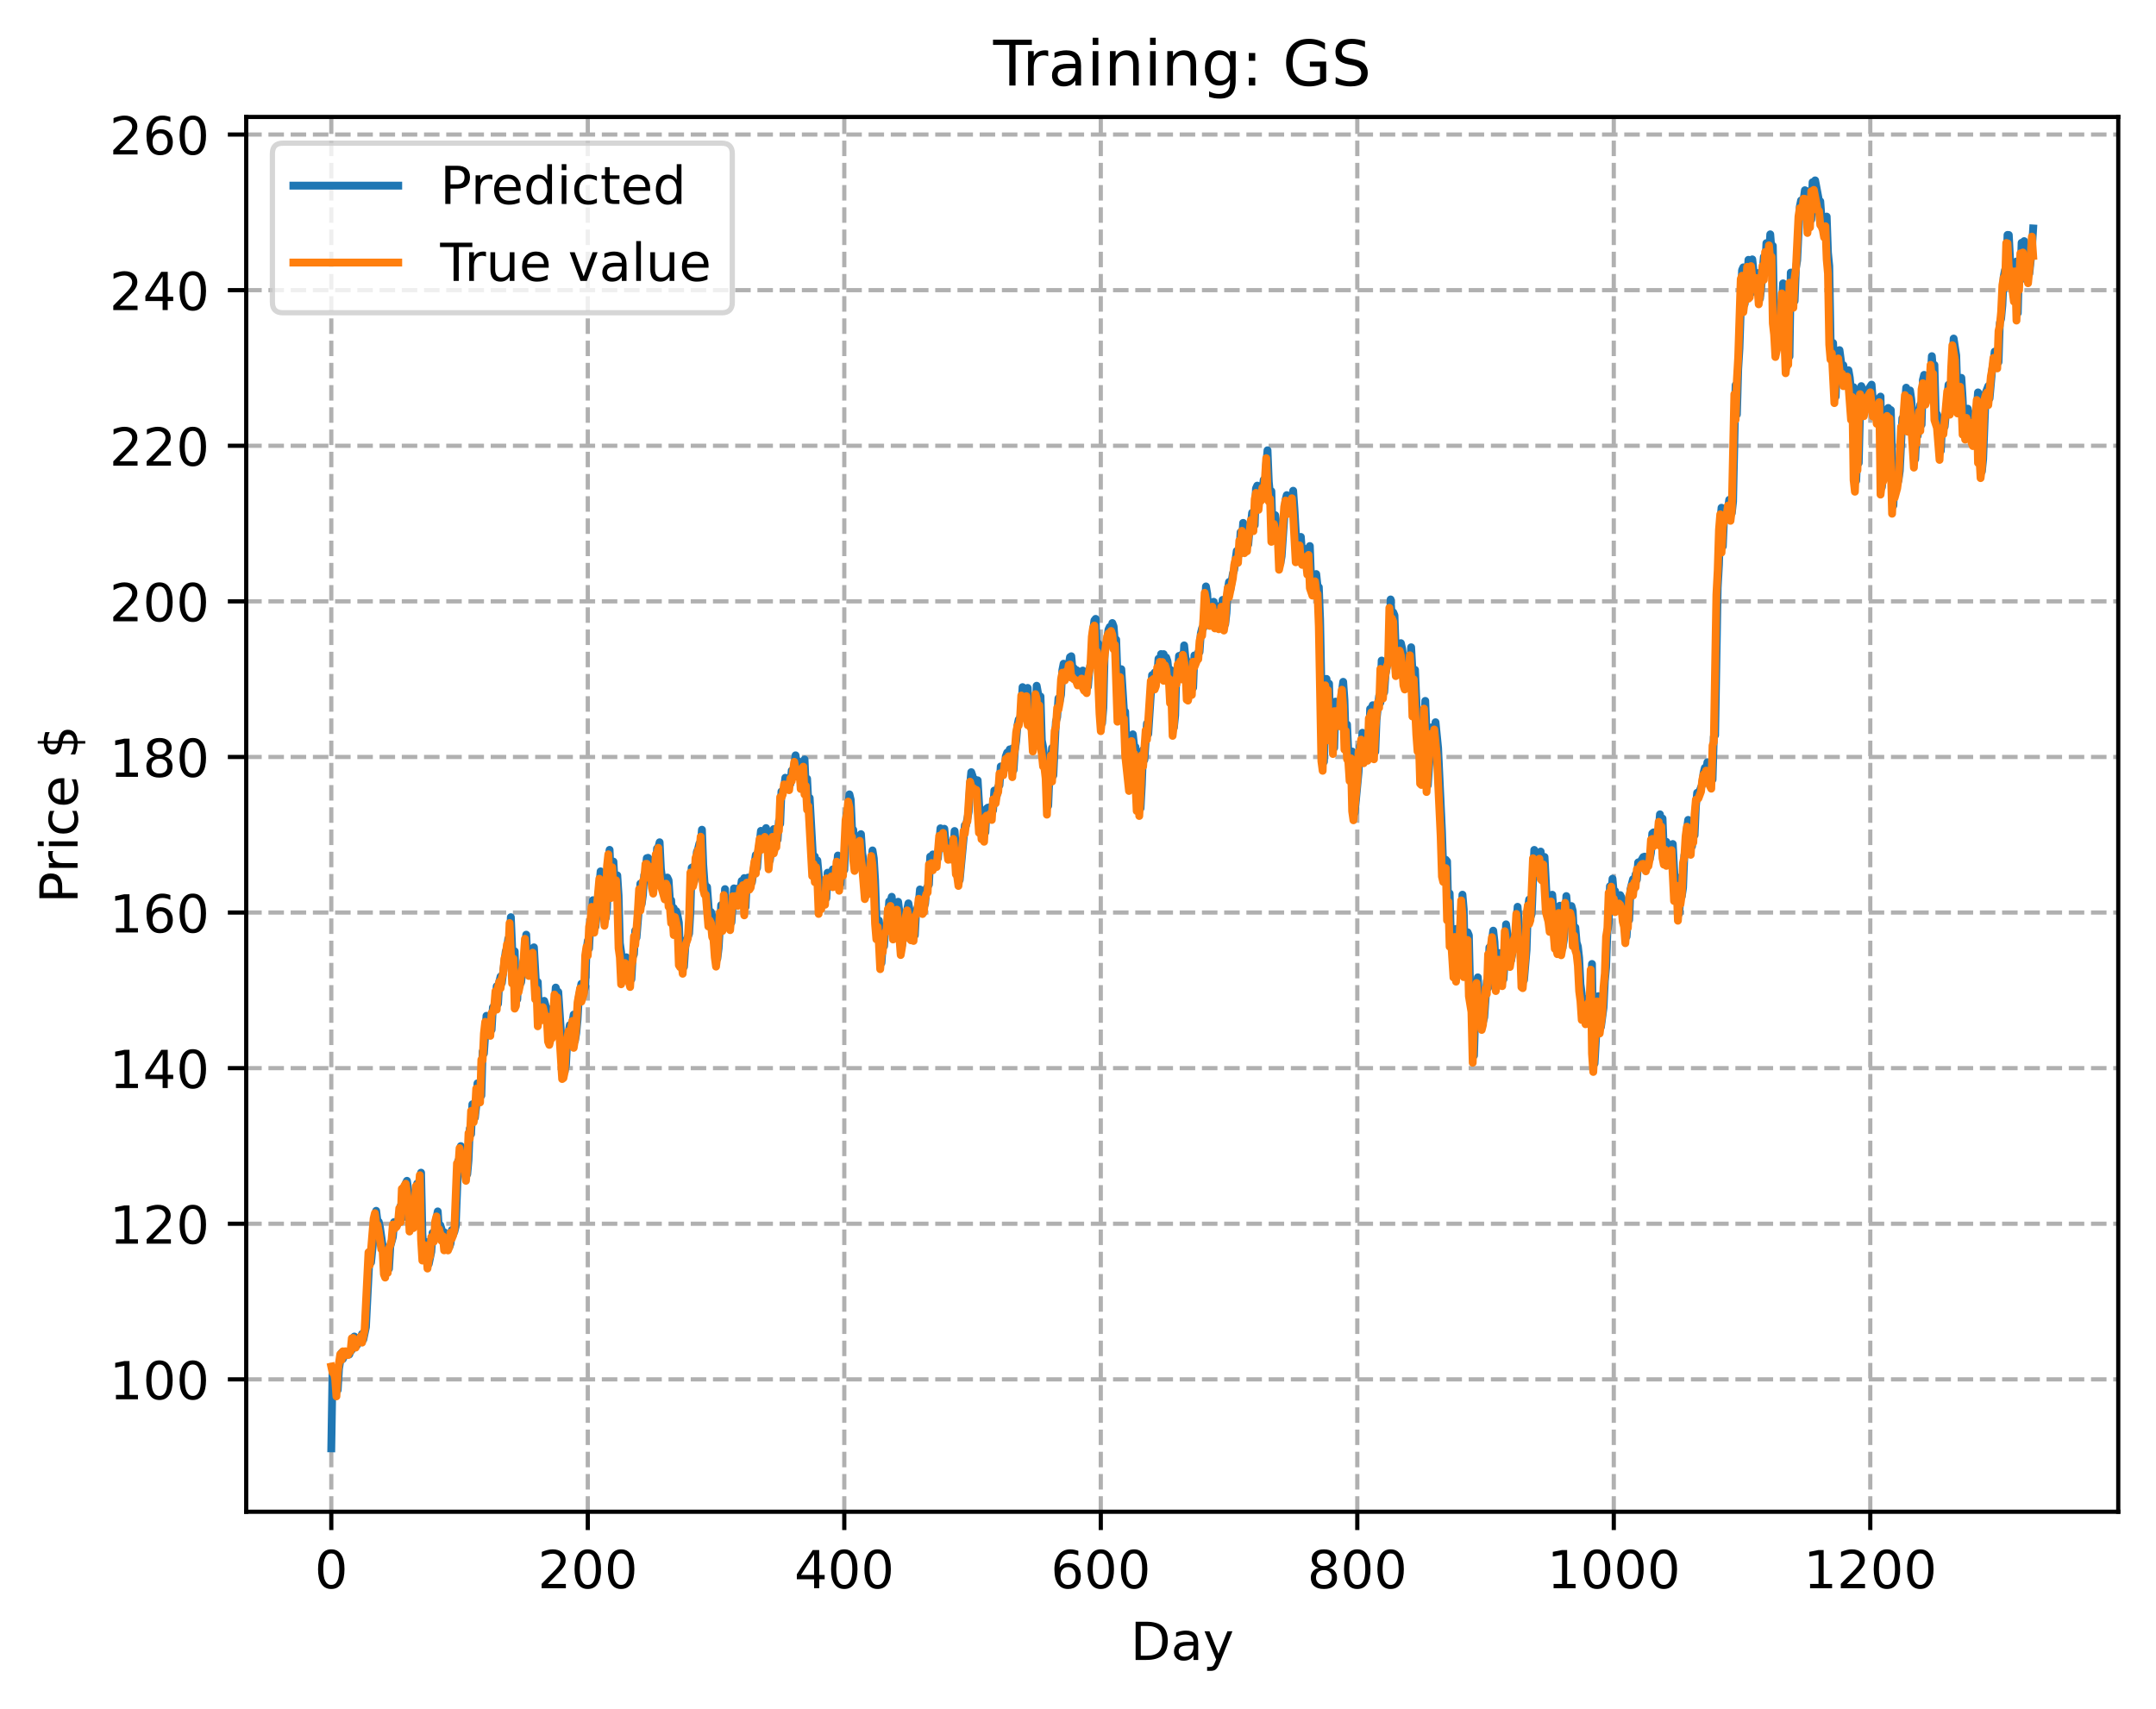 <?xml version="1.0" encoding="utf-8" standalone="no"?>
<!DOCTYPE svg PUBLIC "-//W3C//DTD SVG 1.1//EN"
  "http://www.w3.org/Graphics/SVG/1.1/DTD/svg11.dtd">
<!-- Created with matplotlib (https://matplotlib.org/) -->
<svg height="325.986pt" version="1.1" viewBox="0 0 411.286 325.986" width="411.286pt" xmlns="http://www.w3.org/2000/svg" xmlns:xlink="http://www.w3.org/1999/xlink">
 <defs>
  <style type="text/css">
*{stroke-linecap:butt;stroke-linejoin:round;}
  </style>
 </defs>
 <g id="figure_1">
  <g id="patch_1">
   <path d="M 0 325.986 
L 411.286 325.986 
L 411.286 0 
L 0 0 
z
" style="fill:#ffffff;"/>
  </g>
  <g id="axes_1">
   <g id="patch_2">
    <path d="M 46.966 288.43 
L 404.086 288.43 
L 404.086 22.318 
L 46.966 22.318 
z
" style="fill:#ffffff;"/>
   </g>
   <g id="matplotlib.axis_1">
    <g id="xtick_1">
     <g id="line2d_1">
      <path clip-path="url(#p49f793b609)" d="M 63.198 288.43 
L 63.198 22.318 
" style="fill:none;stroke:#b0b0b0;stroke-dasharray:2.96,1.28;stroke-dashoffset:0;stroke-width:0.8;"/>
     </g>
     <g id="line2d_2">
      <defs>
       <path d="M 0 0 
L 0 3.5 
" id="m2279088fa5" style="stroke:#000000;stroke-width:0.8;"/>
      </defs>
      <g>
       <use style="stroke:#000000;stroke-width:0.8;" x="63.198" xlink:href="#m2279088fa5" y="288.43"/>
      </g>
     </g>
     <g id="text_1">
      <!-- 0 -->
      <defs>
       <path d="M 31.781 66.406 
Q 24.172 66.406 20.328 58.906 
Q 16.5 51.422 16.5 36.375 
Q 16.5 21.391 20.328 13.891 
Q 24.172 6.391 31.781 6.391 
Q 39.453 6.391 43.281 13.891 
Q 47.125 21.391 47.125 36.375 
Q 47.125 51.422 43.281 58.906 
Q 39.453 66.406 31.781 66.406 
z
M 31.781 74.219 
Q 44.047 74.219 50.516 64.516 
Q 56.984 54.828 56.984 36.375 
Q 56.984 17.969 50.516 8.266 
Q 44.047 -1.422 31.781 -1.422 
Q 19.531 -1.422 13.062 8.266 
Q 6.594 17.969 6.594 36.375 
Q 6.594 54.828 13.062 64.516 
Q 19.531 74.219 31.781 74.219 
z
" id="DejaVuSans-48"/>
      </defs>
      <g transform="translate(60.017 303.029)scale(0.1 -0.1)">
       <use xlink:href="#DejaVuSans-48"/>
      </g>
     </g>
    </g>
    <g id="xtick_2">
     <g id="line2d_3">
      <path clip-path="url(#p49f793b609)" d="M 112.129 288.43 
L 112.129 22.318 
" style="fill:none;stroke:#b0b0b0;stroke-dasharray:2.96,1.28;stroke-dashoffset:0;stroke-width:0.8;"/>
     </g>
     <g id="line2d_4">
      <g>
       <use style="stroke:#000000;stroke-width:0.8;" x="112.129" xlink:href="#m2279088fa5" y="288.43"/>
      </g>
     </g>
     <g id="text_2">
      <!-- 200 -->
      <defs>
       <path d="M 19.188 8.297 
L 53.609 8.297 
L 53.609 0 
L 7.328 0 
L 7.328 8.297 
Q 12.938 14.109 22.625 23.891 
Q 32.328 33.688 34.812 36.531 
Q 39.547 41.844 41.422 45.531 
Q 43.312 49.219 43.312 52.781 
Q 43.312 58.594 39.234 62.25 
Q 35.156 65.922 28.609 65.922 
Q 23.969 65.922 18.812 64.312 
Q 13.672 62.703 7.812 59.422 
L 7.812 69.391 
Q 13.766 71.781 18.938 73 
Q 24.125 74.219 28.422 74.219 
Q 39.75 74.219 46.484 68.547 
Q 53.219 62.891 53.219 53.422 
Q 53.219 48.922 51.531 44.891 
Q 49.859 40.875 45.406 35.406 
Q 44.188 33.984 37.641 27.219 
Q 31.109 20.453 19.188 8.297 
z
" id="DejaVuSans-50"/>
      </defs>
      <g transform="translate(102.585 303.029)scale(0.1 -0.1)">
       <use xlink:href="#DejaVuSans-50"/>
       <use x="63.623" xlink:href="#DejaVuSans-48"/>
       <use x="127.246" xlink:href="#DejaVuSans-48"/>
      </g>
     </g>
    </g>
    <g id="xtick_3">
     <g id="line2d_5">
      <path clip-path="url(#p49f793b609)" d="M 161.06 288.43 
L 161.06 22.318 
" style="fill:none;stroke:#b0b0b0;stroke-dasharray:2.96,1.28;stroke-dashoffset:0;stroke-width:0.8;"/>
     </g>
     <g id="line2d_6">
      <g>
       <use style="stroke:#000000;stroke-width:0.8;" x="161.06" xlink:href="#m2279088fa5" y="288.43"/>
      </g>
     </g>
     <g id="text_3">
      <!-- 400 -->
      <defs>
       <path d="M 37.797 64.312 
L 12.891 25.391 
L 37.797 25.391 
z
M 35.203 72.906 
L 47.609 72.906 
L 47.609 25.391 
L 58.016 25.391 
L 58.016 17.188 
L 47.609 17.188 
L 47.609 0 
L 37.797 0 
L 37.797 17.188 
L 4.891 17.188 
L 4.891 26.703 
z
" id="DejaVuSans-52"/>
      </defs>
      <g transform="translate(151.516 303.029)scale(0.1 -0.1)">
       <use xlink:href="#DejaVuSans-52"/>
       <use x="63.623" xlink:href="#DejaVuSans-48"/>
       <use x="127.246" xlink:href="#DejaVuSans-48"/>
      </g>
     </g>
    </g>
    <g id="xtick_4">
     <g id="line2d_7">
      <path clip-path="url(#p49f793b609)" d="M 209.99 288.43 
L 209.99 22.318 
" style="fill:none;stroke:#b0b0b0;stroke-dasharray:2.96,1.28;stroke-dashoffset:0;stroke-width:0.8;"/>
     </g>
     <g id="line2d_8">
      <g>
       <use style="stroke:#000000;stroke-width:0.8;" x="209.99" xlink:href="#m2279088fa5" y="288.43"/>
      </g>
     </g>
     <g id="text_4">
      <!-- 600 -->
      <defs>
       <path d="M 33.016 40.375 
Q 26.375 40.375 22.484 35.828 
Q 18.609 31.297 18.609 23.391 
Q 18.609 15.531 22.484 10.953 
Q 26.375 6.391 33.016 6.391 
Q 39.656 6.391 43.531 10.953 
Q 47.406 15.531 47.406 23.391 
Q 47.406 31.297 43.531 35.828 
Q 39.656 40.375 33.016 40.375 
z
M 52.594 71.297 
L 52.594 62.312 
Q 48.875 64.062 45.094 64.984 
Q 41.312 65.922 37.594 65.922 
Q 27.828 65.922 22.672 59.328 
Q 17.531 52.734 16.797 39.406 
Q 19.672 43.656 24.016 45.922 
Q 28.375 48.188 33.594 48.188 
Q 44.578 48.188 50.953 41.516 
Q 57.328 34.859 57.328 23.391 
Q 57.328 12.156 50.688 5.359 
Q 44.047 -1.422 33.016 -1.422 
Q 20.359 -1.422 13.672 8.266 
Q 6.984 17.969 6.984 36.375 
Q 6.984 53.656 15.188 63.938 
Q 23.391 74.219 37.203 74.219 
Q 40.922 74.219 44.703 73.484 
Q 48.484 72.75 52.594 71.297 
z
" id="DejaVuSans-54"/>
      </defs>
      <g transform="translate(200.446 303.029)scale(0.1 -0.1)">
       <use xlink:href="#DejaVuSans-54"/>
       <use x="63.623" xlink:href="#DejaVuSans-48"/>
       <use x="127.246" xlink:href="#DejaVuSans-48"/>
      </g>
     </g>
    </g>
    <g id="xtick_5">
     <g id="line2d_9">
      <path clip-path="url(#p49f793b609)" d="M 258.921 288.43 
L 258.921 22.318 
" style="fill:none;stroke:#b0b0b0;stroke-dasharray:2.96,1.28;stroke-dashoffset:0;stroke-width:0.8;"/>
     </g>
     <g id="line2d_10">
      <g>
       <use style="stroke:#000000;stroke-width:0.8;" x="258.921" xlink:href="#m2279088fa5" y="288.43"/>
      </g>
     </g>
     <g id="text_5">
      <!-- 800 -->
      <defs>
       <path d="M 31.781 34.625 
Q 24.75 34.625 20.719 30.859 
Q 16.703 27.094 16.703 20.516 
Q 16.703 13.922 20.719 10.156 
Q 24.75 6.391 31.781 6.391 
Q 38.812 6.391 42.859 10.172 
Q 46.922 13.969 46.922 20.516 
Q 46.922 27.094 42.891 30.859 
Q 38.875 34.625 31.781 34.625 
z
M 21.922 38.812 
Q 15.578 40.375 12.031 44.719 
Q 8.5 49.078 8.5 55.328 
Q 8.5 64.062 14.719 69.141 
Q 20.953 74.219 31.781 74.219 
Q 42.672 74.219 48.875 69.141 
Q 55.078 64.062 55.078 55.328 
Q 55.078 49.078 51.531 44.719 
Q 48 40.375 41.703 38.812 
Q 48.828 37.156 52.797 32.312 
Q 56.781 27.484 56.781 20.516 
Q 56.781 9.906 50.312 4.234 
Q 43.844 -1.422 31.781 -1.422 
Q 19.734 -1.422 13.25 4.234 
Q 6.781 9.906 6.781 20.516 
Q 6.781 27.484 10.781 32.312 
Q 14.797 37.156 21.922 38.812 
z
M 18.312 54.391 
Q 18.312 48.734 21.844 45.562 
Q 25.391 42.391 31.781 42.391 
Q 38.141 42.391 41.719 45.562 
Q 45.312 48.734 45.312 54.391 
Q 45.312 60.062 41.719 63.234 
Q 38.141 66.406 31.781 66.406 
Q 25.391 66.406 21.844 63.234 
Q 18.312 60.062 18.312 54.391 
z
" id="DejaVuSans-56"/>
      </defs>
      <g transform="translate(249.377 303.029)scale(0.1 -0.1)">
       <use xlink:href="#DejaVuSans-56"/>
       <use x="63.623" xlink:href="#DejaVuSans-48"/>
       <use x="127.246" xlink:href="#DejaVuSans-48"/>
      </g>
     </g>
    </g>
    <g id="xtick_6">
     <g id="line2d_11">
      <path clip-path="url(#p49f793b609)" d="M 307.851 288.43 
L 307.851 22.318 
" style="fill:none;stroke:#b0b0b0;stroke-dasharray:2.96,1.28;stroke-dashoffset:0;stroke-width:0.8;"/>
     </g>
     <g id="line2d_12">
      <g>
       <use style="stroke:#000000;stroke-width:0.8;" x="307.851" xlink:href="#m2279088fa5" y="288.43"/>
      </g>
     </g>
     <g id="text_6">
      <!-- 1000 -->
      <defs>
       <path d="M 12.406 8.297 
L 28.516 8.297 
L 28.516 63.922 
L 10.984 60.406 
L 10.984 69.391 
L 28.422 72.906 
L 38.281 72.906 
L 38.281 8.297 
L 54.391 8.297 
L 54.391 0 
L 12.406 0 
z
" id="DejaVuSans-49"/>
      </defs>
      <g transform="translate(295.126 303.029)scale(0.1 -0.1)">
       <use xlink:href="#DejaVuSans-49"/>
       <use x="63.623" xlink:href="#DejaVuSans-48"/>
       <use x="127.246" xlink:href="#DejaVuSans-48"/>
       <use x="190.869" xlink:href="#DejaVuSans-48"/>
      </g>
     </g>
    </g>
    <g id="xtick_7">
     <g id="line2d_13">
      <path clip-path="url(#p49f793b609)" d="M 356.782 288.43 
L 356.782 22.318 
" style="fill:none;stroke:#b0b0b0;stroke-dasharray:2.96,1.28;stroke-dashoffset:0;stroke-width:0.8;"/>
     </g>
     <g id="line2d_14">
      <g>
       <use style="stroke:#000000;stroke-width:0.8;" x="356.782" xlink:href="#m2279088fa5" y="288.43"/>
      </g>
     </g>
     <g id="text_7">
      <!-- 1200 -->
      <g transform="translate(344.057 303.029)scale(0.1 -0.1)">
       <use xlink:href="#DejaVuSans-49"/>
       <use x="63.623" xlink:href="#DejaVuSans-50"/>
       <use x="127.246" xlink:href="#DejaVuSans-48"/>
       <use x="190.869" xlink:href="#DejaVuSans-48"/>
      </g>
     </g>
    </g>
    <g id="text_8">
     <!-- Day -->
     <defs>
      <path d="M 19.672 64.797 
L 19.672 8.109 
L 31.594 8.109 
Q 46.688 8.109 53.688 14.938 
Q 60.688 21.781 60.688 36.531 
Q 60.688 51.172 53.688 57.984 
Q 46.688 64.797 31.594 64.797 
z
M 9.812 72.906 
L 30.078 72.906 
Q 51.266 72.906 61.172 64.094 
Q 71.094 55.281 71.094 36.531 
Q 71.094 17.672 61.125 8.828 
Q 51.172 0 30.078 0 
L 9.812 0 
z
" id="DejaVuSans-68"/>
      <path d="M 34.281 27.484 
Q 23.391 27.484 19.188 25 
Q 14.984 22.516 14.984 16.5 
Q 14.984 11.719 18.141 8.906 
Q 21.297 6.109 26.703 6.109 
Q 34.188 6.109 38.703 11.406 
Q 43.219 16.703 43.219 25.484 
L 43.219 27.484 
z
M 52.203 31.203 
L 52.203 0 
L 43.219 0 
L 43.219 8.297 
Q 40.141 3.328 35.547 0.953 
Q 30.953 -1.422 24.312 -1.422 
Q 15.922 -1.422 10.953 3.297 
Q 6 8.016 6 15.922 
Q 6 25.141 12.172 29.828 
Q 18.359 34.516 30.609 34.516 
L 43.219 34.516 
L 43.219 35.406 
Q 43.219 41.609 39.141 45 
Q 35.062 48.391 27.688 48.391 
Q 23 48.391 18.547 47.266 
Q 14.109 46.141 10.016 43.891 
L 10.016 52.203 
Q 14.938 54.109 19.578 55.047 
Q 24.219 56 28.609 56 
Q 40.484 56 46.344 49.844 
Q 52.203 43.703 52.203 31.203 
z
" id="DejaVuSans-97"/>
      <path d="M 32.172 -5.078 
Q 28.375 -14.844 24.75 -17.812 
Q 21.141 -20.797 15.094 -20.797 
L 7.906 -20.797 
L 7.906 -13.281 
L 13.188 -13.281 
Q 16.891 -13.281 18.938 -11.516 
Q 21 -9.766 23.484 -3.219 
L 25.094 0.875 
L 2.984 54.688 
L 12.5 54.688 
L 29.594 11.922 
L 46.688 54.688 
L 56.203 54.688 
z
" id="DejaVuSans-121"/>
     </defs>
     <g transform="translate(215.652 316.707)scale(0.1 -0.1)">
      <use xlink:href="#DejaVuSans-68"/>
      <use x="77.002" xlink:href="#DejaVuSans-97"/>
      <use x="138.281" xlink:href="#DejaVuSans-121"/>
     </g>
    </g>
   </g>
   <g id="matplotlib.axis_2">
    <g id="ytick_1">
     <g id="line2d_15">
      <path clip-path="url(#p49f793b609)" d="M 46.966 263.173 
L 404.086 263.173 
" style="fill:none;stroke:#b0b0b0;stroke-dasharray:2.96,1.28;stroke-dashoffset:0;stroke-width:0.8;"/>
     </g>
     <g id="line2d_16">
      <defs>
       <path d="M 0 0 
L -3.5 0 
" id="m90a372d148" style="stroke:#000000;stroke-width:0.8;"/>
      </defs>
      <g>
       <use style="stroke:#000000;stroke-width:0.8;" x="46.966" xlink:href="#m90a372d148" y="263.173"/>
      </g>
     </g>
     <g id="text_9">
      <!-- 100 -->
      <g transform="translate(20.878 266.972)scale(0.1 -0.1)">
       <use xlink:href="#DejaVuSans-49"/>
       <use x="63.623" xlink:href="#DejaVuSans-48"/>
       <use x="127.246" xlink:href="#DejaVuSans-48"/>
      </g>
     </g>
    </g>
    <g id="ytick_2">
     <g id="line2d_17">
      <path clip-path="url(#p49f793b609)" d="M 46.966 233.485 
L 404.086 233.485 
" style="fill:none;stroke:#b0b0b0;stroke-dasharray:2.96,1.28;stroke-dashoffset:0;stroke-width:0.8;"/>
     </g>
     <g id="line2d_18">
      <g>
       <use style="stroke:#000000;stroke-width:0.8;" x="46.966" xlink:href="#m90a372d148" y="233.485"/>
      </g>
     </g>
     <g id="text_10">
      <!-- 120 -->
      <g transform="translate(20.878 237.285)scale(0.1 -0.1)">
       <use xlink:href="#DejaVuSans-49"/>
       <use x="63.623" xlink:href="#DejaVuSans-50"/>
       <use x="127.246" xlink:href="#DejaVuSans-48"/>
      </g>
     </g>
    </g>
    <g id="ytick_3">
     <g id="line2d_19">
      <path clip-path="url(#p49f793b609)" d="M 46.966 203.798 
L 404.086 203.798 
" style="fill:none;stroke:#b0b0b0;stroke-dasharray:2.96,1.28;stroke-dashoffset:0;stroke-width:0.8;"/>
     </g>
     <g id="line2d_20">
      <g>
       <use style="stroke:#000000;stroke-width:0.8;" x="46.966" xlink:href="#m90a372d148" y="203.798"/>
      </g>
     </g>
     <g id="text_11">
      <!-- 140 -->
      <g transform="translate(20.878 207.597)scale(0.1 -0.1)">
       <use xlink:href="#DejaVuSans-49"/>
       <use x="63.623" xlink:href="#DejaVuSans-52"/>
       <use x="127.246" xlink:href="#DejaVuSans-48"/>
      </g>
     </g>
    </g>
    <g id="ytick_4">
     <g id="line2d_21">
      <path clip-path="url(#p49f793b609)" d="M 46.966 174.11 
L 404.086 174.11 
" style="fill:none;stroke:#b0b0b0;stroke-dasharray:2.96,1.28;stroke-dashoffset:0;stroke-width:0.8;"/>
     </g>
     <g id="line2d_22">
      <g>
       <use style="stroke:#000000;stroke-width:0.8;" x="46.966" xlink:href="#m90a372d148" y="174.11"/>
      </g>
     </g>
     <g id="text_12">
      <!-- 160 -->
      <g transform="translate(20.878 177.909)scale(0.1 -0.1)">
       <use xlink:href="#DejaVuSans-49"/>
       <use x="63.623" xlink:href="#DejaVuSans-54"/>
       <use x="127.246" xlink:href="#DejaVuSans-48"/>
      </g>
     </g>
    </g>
    <g id="ytick_5">
     <g id="line2d_23">
      <path clip-path="url(#p49f793b609)" d="M 46.966 144.423 
L 404.086 144.423 
" style="fill:none;stroke:#b0b0b0;stroke-dasharray:2.96,1.28;stroke-dashoffset:0;stroke-width:0.8;"/>
     </g>
     <g id="line2d_24">
      <g>
       <use style="stroke:#000000;stroke-width:0.8;" x="46.966" xlink:href="#m90a372d148" y="144.423"/>
      </g>
     </g>
     <g id="text_13">
      <!-- 180 -->
      <g transform="translate(20.878 148.222)scale(0.1 -0.1)">
       <use xlink:href="#DejaVuSans-49"/>
       <use x="63.623" xlink:href="#DejaVuSans-56"/>
       <use x="127.246" xlink:href="#DejaVuSans-48"/>
      </g>
     </g>
    </g>
    <g id="ytick_6">
     <g id="line2d_25">
      <path clip-path="url(#p49f793b609)" d="M 46.966 114.735 
L 404.086 114.735 
" style="fill:none;stroke:#b0b0b0;stroke-dasharray:2.96,1.28;stroke-dashoffset:0;stroke-width:0.8;"/>
     </g>
     <g id="line2d_26">
      <g>
       <use style="stroke:#000000;stroke-width:0.8;" x="46.966" xlink:href="#m90a372d148" y="114.735"/>
      </g>
     </g>
     <g id="text_14">
      <!-- 200 -->
      <g transform="translate(20.878 118.534)scale(0.1 -0.1)">
       <use xlink:href="#DejaVuSans-50"/>
       <use x="63.623" xlink:href="#DejaVuSans-48"/>
       <use x="127.246" xlink:href="#DejaVuSans-48"/>
      </g>
     </g>
    </g>
    <g id="ytick_7">
     <g id="line2d_27">
      <path clip-path="url(#p49f793b609)" d="M 46.966 85.048 
L 404.086 85.048 
" style="fill:none;stroke:#b0b0b0;stroke-dasharray:2.96,1.28;stroke-dashoffset:0;stroke-width:0.8;"/>
     </g>
     <g id="line2d_28">
      <g>
       <use style="stroke:#000000;stroke-width:0.8;" x="46.966" xlink:href="#m90a372d148" y="85.048"/>
      </g>
     </g>
     <g id="text_15">
      <!-- 220 -->
      <g transform="translate(20.878 88.847)scale(0.1 -0.1)">
       <use xlink:href="#DejaVuSans-50"/>
       <use x="63.623" xlink:href="#DejaVuSans-50"/>
       <use x="127.246" xlink:href="#DejaVuSans-48"/>
      </g>
     </g>
    </g>
    <g id="ytick_8">
     <g id="line2d_29">
      <path clip-path="url(#p49f793b609)" d="M 46.966 55.36 
L 404.086 55.36 
" style="fill:none;stroke:#b0b0b0;stroke-dasharray:2.96,1.28;stroke-dashoffset:0;stroke-width:0.8;"/>
     </g>
     <g id="line2d_30">
      <g>
       <use style="stroke:#000000;stroke-width:0.8;" x="46.966" xlink:href="#m90a372d148" y="55.36"/>
      </g>
     </g>
     <g id="text_16">
      <!-- 240 -->
      <g transform="translate(20.878 59.159)scale(0.1 -0.1)">
       <use xlink:href="#DejaVuSans-50"/>
       <use x="63.623" xlink:href="#DejaVuSans-52"/>
       <use x="127.246" xlink:href="#DejaVuSans-48"/>
      </g>
     </g>
    </g>
    <g id="ytick_9">
     <g id="line2d_31">
      <path clip-path="url(#p49f793b609)" d="M 46.966 25.673 
L 404.086 25.673 
" style="fill:none;stroke:#b0b0b0;stroke-dasharray:2.96,1.28;stroke-dashoffset:0;stroke-width:0.8;"/>
     </g>
     <g id="line2d_32">
      <g>
       <use style="stroke:#000000;stroke-width:0.8;" x="46.966" xlink:href="#m90a372d148" y="25.673"/>
      </g>
     </g>
     <g id="text_17">
      <!-- 260 -->
      <g transform="translate(20.878 29.472)scale(0.1 -0.1)">
       <use xlink:href="#DejaVuSans-50"/>
       <use x="63.623" xlink:href="#DejaVuSans-54"/>
       <use x="127.246" xlink:href="#DejaVuSans-48"/>
      </g>
     </g>
    </g>
    <g id="text_18">
     <!-- Price $ -->
     <defs>
      <path d="M 19.672 64.797 
L 19.672 37.406 
L 32.078 37.406 
Q 38.969 37.406 42.719 40.969 
Q 46.484 44.531 46.484 51.125 
Q 46.484 57.672 42.719 61.234 
Q 38.969 64.797 32.078 64.797 
z
M 9.812 72.906 
L 32.078 72.906 
Q 44.344 72.906 50.609 67.359 
Q 56.891 61.812 56.891 51.125 
Q 56.891 40.328 50.609 34.812 
Q 44.344 29.297 32.078 29.297 
L 19.672 29.297 
L 19.672 0 
L 9.812 0 
z
" id="DejaVuSans-80"/>
      <path d="M 41.109 46.297 
Q 39.594 47.172 37.812 47.578 
Q 36.031 48 33.891 48 
Q 26.266 48 22.188 43.047 
Q 18.109 38.094 18.109 28.812 
L 18.109 0 
L 9.078 0 
L 9.078 54.688 
L 18.109 54.688 
L 18.109 46.188 
Q 20.953 51.172 25.484 53.578 
Q 30.031 56 36.531 56 
Q 37.453 56 38.578 55.875 
Q 39.703 55.766 41.062 55.516 
z
" id="DejaVuSans-114"/>
      <path d="M 9.422 54.688 
L 18.406 54.688 
L 18.406 0 
L 9.422 0 
z
M 9.422 75.984 
L 18.406 75.984 
L 18.406 64.594 
L 9.422 64.594 
z
" id="DejaVuSans-105"/>
      <path d="M 48.781 52.594 
L 48.781 44.188 
Q 44.969 46.297 41.141 47.344 
Q 37.312 48.391 33.406 48.391 
Q 24.656 48.391 19.812 42.844 
Q 14.984 37.312 14.984 27.297 
Q 14.984 17.281 19.812 11.734 
Q 24.656 6.203 33.406 6.203 
Q 37.312 6.203 41.141 7.25 
Q 44.969 8.297 48.781 10.406 
L 48.781 2.094 
Q 45.016 0.344 40.984 -0.531 
Q 36.969 -1.422 32.422 -1.422 
Q 20.062 -1.422 12.781 6.344 
Q 5.516 14.109 5.516 27.297 
Q 5.516 40.672 12.859 48.328 
Q 20.219 56 33.016 56 
Q 37.156 56 41.109 55.141 
Q 45.062 54.297 48.781 52.594 
z
" id="DejaVuSans-99"/>
      <path d="M 56.203 29.594 
L 56.203 25.203 
L 14.891 25.203 
Q 15.484 15.922 20.484 11.062 
Q 25.484 6.203 34.422 6.203 
Q 39.594 6.203 44.453 7.469 
Q 49.312 8.734 54.109 11.281 
L 54.109 2.781 
Q 49.266 0.734 44.188 -0.344 
Q 39.109 -1.422 33.891 -1.422 
Q 20.797 -1.422 13.156 6.188 
Q 5.516 13.812 5.516 26.812 
Q 5.516 40.234 12.766 48.109 
Q 20.016 56 32.328 56 
Q 43.359 56 49.781 48.891 
Q 56.203 41.797 56.203 29.594 
z
M 47.219 32.234 
Q 47.125 39.594 43.094 43.984 
Q 39.062 48.391 32.422 48.391 
Q 24.906 48.391 20.391 44.141 
Q 15.875 39.891 15.188 32.172 
z
" id="DejaVuSans-101"/>
      <path id="DejaVuSans-32"/>
      <path d="M 33.797 -14.703 
L 28.906 -14.703 
L 28.859 0 
Q 23.734 0.094 18.609 1.188 
Q 13.484 2.297 8.297 4.5 
L 8.297 13.281 
Q 13.281 10.156 18.375 8.562 
Q 23.484 6.984 28.906 6.938 
L 28.906 29.203 
Q 18.109 30.953 13.203 35.156 
Q 8.297 39.359 8.297 46.688 
Q 8.297 54.641 13.625 59.219 
Q 18.953 63.812 28.906 64.5 
L 28.906 75.984 
L 33.797 75.984 
L 33.797 64.656 
Q 38.328 64.453 42.578 63.688 
Q 46.828 62.938 50.875 61.625 
L 50.875 53.078 
Q 46.828 55.125 42.547 56.25 
Q 38.281 57.375 33.797 57.562 
L 33.797 36.719 
Q 44.875 35.016 50.094 30.609 
Q 55.328 26.219 55.328 18.609 
Q 55.328 10.359 49.781 5.594 
Q 44.234 0.828 33.797 0.094 
z
M 28.906 37.594 
L 28.906 57.625 
Q 23.25 56.984 20.266 54.391 
Q 17.281 51.812 17.281 47.516 
Q 17.281 43.312 20.031 40.969 
Q 22.797 38.625 28.906 37.594 
z
M 33.797 28.219 
L 33.797 7.078 
Q 39.984 7.906 43.141 10.594 
Q 46.297 13.281 46.297 17.672 
Q 46.297 21.969 43.281 24.5 
Q 40.281 27.047 33.797 28.219 
z
" id="DejaVuSans-36"/>
     </defs>
     <g transform="translate(14.798 172.342)rotate(-90)scale(0.1 -0.1)">
      <use xlink:href="#DejaVuSans-80"/>
      <use x="58.553" xlink:href="#DejaVuSans-114"/>
      <use x="99.666" xlink:href="#DejaVuSans-105"/>
      <use x="127.449" xlink:href="#DejaVuSans-99"/>
      <use x="182.43" xlink:href="#DejaVuSans-101"/>
      <use x="243.953" xlink:href="#DejaVuSans-32"/>
      <use x="275.74" xlink:href="#DejaVuSans-36"/>
     </g>
    </g>
   </g>
   <g id="line2d_33">
    <path clip-path="url(#p49f793b609)" d="M 63.198 276.334 
L 63.443 261.253 
L 63.688 262.797 
L 63.932 262.083 
L 64.177 262.286 
L 64.422 265.206 
L 64.666 261.152 
L 65.156 258.101 
L 65.4 259.301 
L 65.645 257.93 
L 65.89 258.662 
L 66.134 257.891 
L 66.623 258.437 
L 66.868 257.816 
L 67.113 257.581 
L 67.357 255.253 
L 67.602 255 
L 68.091 256.693 
L 68.336 255.467 
L 68.581 255.209 
L 68.825 255.269 
L 69.07 254.505 
L 69.315 255.562 
L 69.804 253.215 
L 70.538 238.773 
L 70.783 240.865 
L 71.761 231.016 
L 72.006 233.013 
L 72.251 233.105 
L 72.495 234.26 
L 72.984 237.647 
L 73.229 237.872 
L 73.474 242.158 
L 73.718 242.925 
L 73.963 239.995 
L 74.208 242.073 
L 74.452 237.796 
L 74.942 236.016 
L 75.186 233.166 
L 75.431 233.888 
L 75.92 233.448 
L 76.165 232.73 
L 76.41 230.098 
L 76.654 232.485 
L 76.899 226.65 
L 77.144 228.048 
L 77.388 225.792 
L 77.633 225.291 
L 78.122 228.685 
L 78.367 233.989 
L 78.611 233.083 
L 78.856 233.159 
L 79.101 233.624 
L 79.59 225.804 
L 79.835 227.982 
L 80.079 226.91 
L 80.324 223.738 
L 80.569 235.225 
L 80.813 239.647 
L 81.303 236.963 
L 81.547 238.048 
L 81.792 241.155 
L 82.281 238.814 
L 82.526 235.22 
L 83.015 236.19 
L 83.26 232.409 
L 83.505 231.129 
L 83.749 234.908 
L 83.994 233.745 
L 84.239 234.563 
L 84.483 235.904 
L 84.728 235.091 
L 84.972 237.6 
L 85.217 236.99 
L 85.462 236.772 
L 85.706 237.953 
L 85.951 237.252 
L 86.196 234.688 
L 86.44 235.536 
L 86.685 234.977 
L 86.93 233.977 
L 87.419 221.465 
L 87.664 221.946 
L 87.908 218.669 
L 88.398 221.427 
L 88.642 221.772 
L 89.132 224.041 
L 89.376 221.346 
L 89.621 215.314 
L 89.866 216.385 
L 90.11 210.689 
L 90.355 211.321 
L 90.599 213.242 
L 90.844 211.036 
L 91.089 206.688 
L 91.333 206.828 
L 91.578 208.3 
L 91.823 209.025 
L 92.067 200.629 
L 92.312 201.004 
L 92.801 193.81 
L 93.046 194.355 
L 93.78 196.468 
L 94.025 192.2 
L 94.269 191.915 
L 94.514 190.818 
L 94.759 188.16 
L 95.003 191.528 
L 95.248 187.273 
L 95.493 186.314 
L 95.737 187.535 
L 96.471 181.551 
L 96.716 180.923 
L 96.96 179.091 
L 97.205 180.585 
L 97.45 174.989 
L 97.939 186.378 
L 98.184 181.495 
L 98.428 190.74 
L 98.673 190.682 
L 98.918 185.156 
L 99.162 187.875 
L 99.407 187.44 
L 99.896 183.348 
L 100.141 181.754 
L 100.386 178.332 
L 100.63 183.439 
L 100.875 182.932 
L 101.12 185.036 
L 101.364 184.71 
L 101.609 182.019 
L 101.854 180.743 
L 102.343 189.383 
L 102.587 187.359 
L 102.832 194.08 
L 103.077 192.46 
L 103.321 193.619 
L 103.566 192.684 
L 103.811 190.958 
L 104.055 191.81 
L 104.3 193.34 
L 104.545 192.47 
L 104.789 197.327 
L 105.034 198.015 
L 105.523 196.817 
L 106.013 188.42 
L 106.257 189.257 
L 106.502 189.261 
L 107.481 204.225 
L 107.725 204.416 
L 107.97 203.16 
L 108.215 198.356 
L 108.704 195.562 
L 108.948 196.656 
L 109.438 193.575 
L 109.682 198.58 
L 109.927 197.111 
L 110.172 194.547 
L 110.416 190.316 
L 110.906 187.701 
L 111.15 190.041 
L 111.64 188.277 
L 111.884 181.344 
L 112.129 179.483 
L 112.374 180.964 
L 112.618 175.987 
L 112.863 174.603 
L 113.108 171.749 
L 113.597 176.791 
L 114.086 171.817 
L 114.575 166.251 
L 114.82 169.593 
L 115.065 168.02 
L 115.309 170.533 
L 115.554 175.164 
L 115.799 173.184 
L 116.043 164.327 
L 116.288 162.147 
L 116.533 168.196 
L 116.777 170.368 
L 117.022 164.384 
L 117.267 168.727 
L 117.511 167.171 
L 117.756 167.011 
L 118.001 170.858 
L 118.245 179.927 
L 118.49 181.68 
L 118.735 186.587 
L 118.979 183.04 
L 119.224 185.152 
L 119.469 182.638 
L 119.713 185.907 
L 119.958 185.195 
L 120.203 186.378 
L 120.447 186.84 
L 120.692 182.627 
L 120.936 182.071 
L 121.181 177.543 
L 121.426 178.876 
L 121.915 172.9 
L 122.16 168.595 
L 122.404 172.51 
L 122.649 170.726 
L 122.894 166.911 
L 123.138 166.398 
L 123.383 163.731 
L 123.628 163.663 
L 123.872 165.377 
L 124.117 164.053 
L 124.362 165.064 
L 124.606 168.271 
L 124.851 169.097 
L 125.096 166.735 
L 125.34 161.884 
L 125.585 161.713 
L 125.83 160.7 
L 126.074 165.77 
L 126.319 167.661 
L 126.563 168.381 
L 127.053 170.528 
L 127.297 167.431 
L 127.542 167.944 
L 127.787 171.649 
L 128.031 171.757 
L 128.276 174.957 
L 128.521 173.251 
L 128.765 176.85 
L 129.01 173.833 
L 129.255 174.715 
L 129.499 176.023 
L 129.744 182.76 
L 129.989 182.987 
L 130.233 182.197 
L 130.478 184.467 
L 130.723 180.77 
L 130.967 179.374 
L 131.457 178.122 
L 131.701 173.952 
L 131.946 165.556 
L 132.191 165.434 
L 132.435 168.086 
L 132.68 167.08 
L 132.924 162.566 
L 133.169 161.968 
L 133.414 160.943 
L 133.658 161.362 
L 133.903 158.302 
L 134.148 164.929 
L 134.392 168.369 
L 134.637 169.37 
L 134.882 169.226 
L 135.371 175.61 
L 135.616 173.987 
L 135.86 174.771 
L 136.105 177.559 
L 136.35 178.024 
L 136.594 181.384 
L 136.839 182.899 
L 137.084 180.928 
L 137.573 172.686 
L 137.818 173.721 
L 138.062 176.529 
L 138.307 169.634 
L 138.551 175.028 
L 138.796 174.607 
L 139.041 173.322 
L 139.285 173.908 
L 139.53 175.989 
L 140.019 169.494 
L 140.264 170.824 
L 140.509 169.615 
L 140.753 169.525 
L 140.998 171.509 
L 141.487 168.063 
L 141.732 169.971 
L 141.977 167.528 
L 142.221 173.069 
L 142.466 168.249 
L 142.711 167.433 
L 142.955 168.532 
L 143.445 168.328 
L 144.178 163.131 
L 144.423 165.595 
L 144.668 162.355 
L 144.912 160.86 
L 145.157 158.52 
L 145.402 160.858 
L 145.646 160.531 
L 146.136 157.989 
L 146.38 160.767 
L 146.625 159.841 
L 146.87 164.144 
L 147.114 162.15 
L 147.359 161.224 
L 147.604 158.18 
L 147.848 161.431 
L 148.093 160.28 
L 148.338 160.206 
L 148.582 156.663 
L 148.827 157.193 
L 149.072 151.017 
L 149.316 151.002 
L 149.561 150.64 
L 149.806 148.387 
L 150.05 148.896 
L 150.295 148.522 
L 150.539 148.666 
L 150.784 149.558 
L 151.029 147.02 
L 151.273 147.883 
L 151.763 144.11 
L 152.007 145.81 
L 152.252 145.224 
L 152.497 147.014 
L 152.741 145.492 
L 152.986 149.295 
L 153.231 148.04 
L 153.475 144.903 
L 153.72 150.327 
L 153.965 148.565 
L 154.209 153.273 
L 154.454 152.231 
L 155.188 165.42 
L 155.433 163.403 
L 155.677 166.755 
L 155.922 164.166 
L 156.166 166.821 
L 156.411 172.879 
L 156.656 170.234 
L 156.9 172.23 
L 157.145 170.221 
L 157.39 170.39 
L 157.634 171.372 
L 157.879 166.503 
L 158.124 167.758 
L 158.368 166.867 
L 158.613 167.164 
L 158.858 165.872 
L 159.102 168.134 
L 159.347 166.379 
L 159.592 166.076 
L 159.836 163.228 
L 160.081 167.658 
L 160.326 168.656 
L 160.57 164.995 
L 160.815 163.377 
L 161.06 165.969 
L 161.549 155.207 
L 161.794 154.216 
L 162.038 151.558 
L 162.283 152.578 
L 162.527 158.02 
L 162.772 158.327 
L 163.017 162.438 
L 163.261 164.673 
L 163.751 161.067 
L 163.995 160.627 
L 164.24 159.146 
L 164.485 162.777 
L 164.729 164.222 
L 165.219 170.141 
L 165.463 169.186 
L 165.708 169.092 
L 165.953 167.09 
L 166.442 162.251 
L 166.687 163.765 
L 166.931 167.91 
L 167.176 174.946 
L 167.421 177.777 
L 167.665 175.624 
L 167.91 178.776 
L 168.154 183.719 
L 168.399 180.304 
L 168.644 180.526 
L 168.888 176.793 
L 169.133 176.549 
L 169.378 175.888 
L 169.622 171.98 
L 169.867 172.125 
L 170.112 171.1 
L 170.601 177.963 
L 171.09 173.047 
L 171.335 172.049 
L 171.58 174.146 
L 172.069 180.373 
L 172.314 178.896 
L 172.558 176.391 
L 172.803 176.765 
L 173.048 173.558 
L 173.292 172.355 
L 173.537 173.75 
L 173.782 177.954 
L 174.026 177.777 
L 174.271 176.031 
L 174.515 178.441 
L 174.76 173.918 
L 175.249 172.518 
L 175.494 169.703 
L 176.228 173.051 
L 176.473 172.455 
L 176.717 169.544 
L 177.207 168.766 
L 177.451 163.431 
L 177.696 164.087 
L 177.941 163.025 
L 178.185 164.635 
L 178.43 163.657 
L 178.919 163.746 
L 179.409 158.035 
L 179.898 159.093 
L 180.142 158.119 
L 180.387 160.69 
L 180.632 160.635 
L 180.876 160.841 
L 181.121 162.909 
L 181.366 161.835 
L 181.61 162.802 
L 181.855 162.285 
L 182.1 158.547 
L 182.589 165.772 
L 182.834 166.06 
L 183.078 167.888 
L 183.568 162.705 
L 184.057 157.457 
L 184.302 157.439 
L 184.791 154.866 
L 185.036 149.937 
L 185.28 147.323 
L 185.525 148.047 
L 185.77 149.494 
L 186.014 148.714 
L 186.259 149.269 
L 186.503 148.878 
L 186.993 157.209 
L 187.237 154.754 
L 187.482 158.293 
L 187.727 157.945 
L 187.971 158.798 
L 188.216 154.266 
L 188.461 154.086 
L 188.705 154.619 
L 189.195 153.76 
L 189.439 154.611 
L 189.684 150.828 
L 189.929 151.863 
L 190.173 151.698 
L 190.418 150.09 
L 190.663 149.833 
L 190.907 146.229 
L 191.152 146.277 
L 191.641 146.666 
L 191.886 144.269 
L 192.13 143.587 
L 192.375 143.786 
L 192.62 142.977 
L 192.864 143.319 
L 193.109 142.809 
L 193.354 146.919 
L 193.598 143.186 
L 193.843 141.41 
L 194.088 138.44 
L 194.332 137.284 
L 194.577 137.16 
L 194.822 135.774 
L 195.066 131.1 
L 195.311 133.836 
L 195.556 135.23 
L 195.8 135.379 
L 196.045 131.25 
L 196.29 136.794 
L 196.534 135.454 
L 196.779 137.143 
L 197.024 137.684 
L 197.268 141.753 
L 197.513 138.762 
L 197.758 130.835 
L 198.002 132.167 
L 198.247 137.479 
L 198.491 132.879 
L 198.736 141.233 
L 198.981 142.502 
L 199.225 144.771 
L 199.47 144.967 
L 199.715 147.13 
L 199.959 153.751 
L 200.204 147.568 
L 200.449 145.76 
L 200.693 142.71 
L 200.938 147.947 
L 201.427 137.672 
L 201.672 136.827 
L 201.917 133.222 
L 202.161 133.78 
L 202.406 132.551 
L 202.651 127.88 
L 202.895 126.63 
L 203.14 128.013 
L 203.385 128.414 
L 203.629 126.632 
L 203.874 126.849 
L 204.118 125.372 
L 204.363 125.207 
L 204.608 127.856 
L 204.852 127.46 
L 205.097 128.369 
L 205.342 127.839 
L 205.586 128.41 
L 205.831 129.317 
L 206.076 128.119 
L 206.32 128.655 
L 206.565 127.935 
L 206.81 129.736 
L 207.054 130.524 
L 207.299 130.622 
L 207.544 131.005 
L 207.788 128.069 
L 208.278 125.585 
L 208.522 120.271 
L 208.767 118.383 
L 209.012 118.075 
L 209.256 125.508 
L 209.501 122.772 
L 209.99 134.913 
L 210.235 137.98 
L 210.479 135.039 
L 210.724 124.637 
L 211.213 121.99 
L 211.458 120.116 
L 211.703 119.604 
L 211.947 120.223 
L 212.192 118.87 
L 212.437 119.522 
L 212.681 122.518 
L 212.926 122.028 
L 213.415 136.138 
L 213.905 127.676 
L 214.394 135.429 
L 214.639 135.777 
L 214.883 142.2 
L 215.617 149.456 
L 215.862 147.142 
L 216.106 140.106 
L 216.351 142.308 
L 216.596 142.508 
L 217.085 153.123 
L 217.33 148.808 
L 217.574 154.216 
L 217.819 149.732 
L 218.064 143.079 
L 218.308 144.972 
L 218.798 138.038 
L 219.042 140.055 
L 219.776 128.797 
L 220.021 129.393 
L 220.266 128.325 
L 220.51 130.099 
L 220.755 128.944 
L 221 125.678 
L 221.244 127.554 
L 221.489 124.785 
L 221.734 125.543 
L 221.978 124.803 
L 222.223 128.339 
L 222.467 125.436 
L 222.712 126.163 
L 222.957 128.444 
L 223.201 127.744 
L 223.446 132.424 
L 223.691 131.117 
L 223.935 138.819 
L 224.18 136.48 
L 224.425 127.742 
L 224.669 129.196 
L 224.914 125.14 
L 225.159 127.325 
L 225.403 124.929 
L 225.648 128.129 
L 225.893 123.135 
L 226.137 125.496 
L 226.382 126.135 
L 226.627 132.124 
L 226.871 131.859 
L 227.116 130.676 
L 227.361 126.354 
L 227.605 131.202 
L 227.85 125.049 
L 228.094 125.648 
L 228.339 125.734 
L 228.584 124.468 
L 228.828 124.396 
L 229.073 120.872 
L 229.318 119.853 
L 229.562 119.833 
L 229.807 116.958 
L 230.052 111.885 
L 230.296 113.298 
L 230.541 117.656 
L 230.786 116.583 
L 231.03 118.471 
L 231.52 114.815 
L 232.009 119.172 
L 232.498 115.658 
L 232.743 118.737 
L 232.988 117.252 
L 233.232 114.453 
L 233.477 117.653 
L 233.722 119.089 
L 233.966 116.948 
L 234.211 112.487 
L 234.455 111.034 
L 234.7 112.591 
L 235.189 109.459 
L 235.434 108.759 
L 235.923 105.122 
L 236.413 105.79 
L 236.657 101.533 
L 236.902 103.507 
L 237.147 99.758 
L 237.391 100.559 
L 237.636 104.028 
L 237.881 101.497 
L 238.125 103.879 
L 238.37 100.849 
L 238.615 100.101 
L 238.859 97.833 
L 239.104 98.753 
L 239.349 100.199 
L 239.593 93.192 
L 239.838 92.654 
L 240.327 95.596 
L 240.572 92.874 
L 240.816 93.788 
L 241.061 91.553 
L 241.306 93.823 
L 241.55 88.679 
L 241.795 85.909 
L 242.04 91.964 
L 242.284 94.436 
L 242.529 93.715 
L 242.774 101.923 
L 243.263 98.288 
L 243.752 101.526 
L 243.997 101.291 
L 244.242 107.534 
L 244.486 106.153 
L 245.22 95.432 
L 245.465 94.467 
L 245.709 96.684 
L 245.954 94.758 
L 246.199 94.997 
L 246.443 96.205 
L 246.688 93.628 
L 246.933 97.113 
L 247.422 105.72 
L 247.667 103.814 
L 248.156 102.437 
L 248.401 105.856 
L 248.645 106.181 
L 248.89 105.719 
L 249.135 104.738 
L 249.379 105.854 
L 249.624 108.068 
L 249.869 104.18 
L 250.113 110.872 
L 250.603 111.864 
L 250.847 110.233 
L 251.092 109.527 
L 251.337 111.854 
L 251.581 112.014 
L 251.826 118.232 
L 252.315 143.613 
L 252.56 145.339 
L 253.049 129.526 
L 253.294 132.001 
L 253.538 130.433 
L 253.783 140.025 
L 254.028 136.138 
L 254.272 135.39 
L 254.517 142.671 
L 254.762 133.864 
L 255.006 134.482 
L 255.251 134.233 
L 255.496 135.293 
L 255.74 137.185 
L 255.985 131.903 
L 256.23 130.086 
L 256.474 133.521 
L 256.719 141.909 
L 256.964 138.222 
L 257.208 143.473 
L 257.453 143.806 
L 257.697 147.702 
L 257.942 143.385 
L 258.187 153.42 
L 258.431 155.06 
L 259.165 147.33 
L 259.41 142.359 
L 259.655 142.948 
L 259.899 139.802 
L 260.389 144.207 
L 260.878 141.444 
L 261.123 143.636 
L 261.367 135.253 
L 261.612 135.278 
L 261.857 134.551 
L 262.101 134.762 
L 262.346 143.435 
L 262.591 137.35 
L 263.08 132.809 
L 263.325 134.073 
L 263.569 126.026 
L 263.814 128.345 
L 264.058 132.069 
L 264.303 128.679 
L 264.792 125.97 
L 265.037 125.466 
L 265.282 114.373 
L 265.526 118.278 
L 265.771 116.818 
L 266.016 117.391 
L 266.26 124.432 
L 266.505 127.722 
L 266.75 124.956 
L 266.994 127.46 
L 267.239 122.708 
L 267.484 123.767 
L 268.218 130.093 
L 268.462 129.321 
L 268.707 127.305 
L 268.952 128.033 
L 269.196 123.493 
L 269.441 128.018 
L 269.685 135.18 
L 269.93 127.793 
L 270.419 138.999 
L 270.664 141.79 
L 270.909 139.719 
L 271.153 148.14 
L 271.398 148.345 
L 271.887 133.723 
L 272.132 139.805 
L 272.377 149.826 
L 273.111 138.773 
L 273.355 139.406 
L 273.6 140.799 
L 273.845 137.798 
L 274.334 142.675 
L 275.068 158.488 
L 275.313 165.701 
L 275.557 166.438 
L 275.802 164.035 
L 276.046 164.329 
L 276.291 174.15 
L 276.536 170.449 
L 276.78 178.958 
L 277.025 177.381 
L 277.514 185.028 
L 277.759 177.233 
L 278.004 186.128 
L 278.248 181.292 
L 278.493 182.247 
L 278.982 170.698 
L 279.227 173.51 
L 279.472 185.014 
L 279.716 183.242 
L 279.961 177.861 
L 280.206 178.447 
L 280.45 189.047 
L 280.695 190.151 
L 280.94 191.921 
L 281.184 201.406 
L 281.429 193.176 
L 281.918 186.467 
L 282.163 191.328 
L 282.407 192.418 
L 282.652 189.063 
L 282.897 195.038 
L 283.141 194.081 
L 283.631 187.17 
L 283.875 188.462 
L 284.12 180.763 
L 284.365 181.365 
L 284.854 177.564 
L 285.099 179.722 
L 285.343 185.206 
L 285.588 187.687 
L 285.833 186.024 
L 286.077 181.833 
L 286.322 182.488 
L 286.811 186.847 
L 287.056 183.124 
L 287.301 176.355 
L 287.545 178.181 
L 287.79 181.492 
L 288.034 181.411 
L 288.279 183.202 
L 289.258 177.112 
L 289.502 173.009 
L 289.992 179.621 
L 290.236 179.643 
L 290.481 186.678 
L 290.726 187.003 
L 291.215 181.217 
L 291.46 173.256 
L 291.704 171.622 
L 291.949 175.087 
L 292.194 174.354 
L 292.683 162.157 
L 292.928 165.079 
L 293.172 162.889 
L 293.417 165.16 
L 293.661 164.106 
L 293.906 162.471 
L 294.151 166.405 
L 294.395 166.68 
L 294.64 163.5 
L 295.129 172.813 
L 295.374 173.238 
L 295.863 176.186 
L 296.108 170.707 
L 296.842 179.633 
L 297.087 179.409 
L 297.331 180.339 
L 297.576 172.807 
L 297.821 180.724 
L 298.065 180.893 
L 298.31 179.423 
L 298.555 176.393 
L 298.799 170.964 
L 299.044 174.022 
L 299.289 173.467 
L 299.533 173.428 
L 299.778 172.87 
L 300.022 173.791 
L 300.267 179.082 
L 300.512 176.943 
L 300.756 179.797 
L 301.001 180.59 
L 301.246 182.763 
L 301.49 187.755 
L 301.735 189.626 
L 301.98 193.376 
L 302.224 193.339 
L 302.469 192.957 
L 302.714 194.085 
L 302.958 191.148 
L 303.203 190.183 
L 303.448 190.594 
L 303.692 183.914 
L 303.937 199.688 
L 304.182 202.912 
L 304.916 190.063 
L 305.16 190.454 
L 305.405 195.913 
L 305.894 192.247 
L 306.139 187.207 
L 306.383 184.593 
L 306.628 177.791 
L 306.873 176.063 
L 307.117 169.081 
L 307.362 170.785 
L 307.607 167.66 
L 307.851 170.471 
L 308.096 170.007 
L 308.341 172.487 
L 308.585 172.124 
L 308.83 172.009 
L 309.075 170.779 
L 309.319 171.251 
L 309.564 171.984 
L 309.809 174.481 
L 310.053 175.169 
L 310.298 178.694 
L 310.543 174.976 
L 310.787 175.52 
L 311.032 169.679 
L 311.521 167.752 
L 311.766 169.508 
L 312.01 166.82 
L 312.255 167.85 
L 312.5 164.542 
L 312.989 164.368 
L 313.478 163.519 
L 313.723 163.439 
L 313.968 163.742 
L 314.212 164.997 
L 314.457 164.059 
L 314.702 163.945 
L 314.946 162.706 
L 315.191 159.026 
L 315.436 158.813 
L 315.68 160.113 
L 315.925 159.178 
L 316.17 159.046 
L 316.414 158.366 
L 316.659 155.368 
L 316.904 160.177 
L 317.148 156.157 
L 317.393 162.316 
L 317.637 163.435 
L 317.882 160.611 
L 318.127 163.826 
L 318.616 163.159 
L 319.105 161.031 
L 319.595 170.453 
L 319.839 168.098 
L 320.084 167.453 
L 320.329 174.296 
L 320.573 170.932 
L 320.818 171.022 
L 321.063 169.373 
L 321.307 163.245 
L 321.552 162.052 
L 321.797 158.285 
L 322.041 156.427 
L 322.286 159.3 
L 322.531 159.004 
L 322.775 161.468 
L 323.02 157.036 
L 323.265 159.349 
L 323.509 153.865 
L 323.754 151.256 
L 323.998 151.516 
L 324.488 150.234 
L 324.732 149.646 
L 324.977 147.461 
L 325.222 146.5 
L 325.466 147.165 
L 325.711 145.424 
L 325.956 145.784 
L 326.2 148.294 
L 326.69 148.74 
L 326.934 140.57 
L 327.179 140.28 
L 327.668 112.155 
L 327.913 107.734 
L 328.158 99.887 
L 328.402 96.877 
L 328.647 104.255 
L 328.892 98.723 
L 329.381 97.03 
L 329.625 97.125 
L 329.87 95.362 
L 330.359 97.912 
L 330.604 95.703 
L 331.093 73.464 
L 331.338 79.085 
L 331.583 70.44 
L 331.827 66.454 
L 332.317 51.55 
L 332.561 51.008 
L 332.806 58.042 
L 333.295 53.781 
L 333.54 49.571 
L 333.785 56.195 
L 334.029 55.898 
L 334.274 49.487 
L 334.763 54.185 
L 335.008 52.732 
L 335.252 52.098 
L 335.497 53.056 
L 335.742 56.954 
L 335.986 54.741 
L 336.476 49 
L 336.72 51.768 
L 336.965 46.386 
L 337.21 49.833 
L 337.454 49.487 
L 337.699 44.706 
L 337.944 47.838 
L 338.188 46.898 
L 338.433 60.123 
L 338.678 61.535 
L 338.922 66.526 
L 339.167 64.634 
L 339.412 64.294 
L 339.656 62.956 
L 340.146 54.06 
L 340.635 62.948 
L 340.88 69.821 
L 341.124 67.319 
L 341.369 68.003 
L 341.613 52.006 
L 341.858 54.623 
L 342.103 54.536 
L 342.347 57.428 
L 342.592 51.169 
L 342.837 49.69 
L 343.326 39.475 
L 343.571 38.247 
L 343.815 39.957 
L 344.305 36.294 
L 344.549 36.413 
L 344.794 37.6 
L 345.039 43.403 
L 345.283 39.636 
L 345.528 41.897 
L 345.773 34.759 
L 346.017 37.795 
L 346.262 34.414 
L 346.996 38.299 
L 347.24 38.409 
L 347.485 41.793 
L 347.73 41.643 
L 347.974 42.037 
L 348.219 43.895 
L 348.464 41.321 
L 348.708 48.176 
L 348.953 50.741 
L 349.198 64.567 
L 349.442 67.053 
L 349.687 65.439 
L 350.176 75.688 
L 350.421 69.351 
L 350.666 71.204 
L 350.91 66.804 
L 351.4 70.483 
L 351.644 69.682 
L 351.889 72.187 
L 352.134 70.677 
L 352.378 71.815 
L 352.623 70.637 
L 352.868 72.052 
L 353.112 74.667 
L 353.357 78.859 
L 353.601 73.874 
L 353.846 90.56 
L 354.091 91.732 
L 354.335 86.134 
L 354.58 88.335 
L 354.825 78.299 
L 355.069 73.666 
L 355.559 75.117 
L 355.803 77.769 
L 356.048 76.038 
L 356.293 75.716 
L 356.537 74.119 
L 357.027 73.386 
L 357.271 76.468 
L 357.516 78.061 
L 357.761 76.527 
L 358.005 76.577 
L 358.25 79.489 
L 358.495 75.982 
L 358.739 75.665 
L 358.984 92.965 
L 359.228 90.441 
L 359.718 89.145 
L 360.207 77.833 
L 360.452 79.267 
L 360.696 78.225 
L 361.186 96.458 
L 361.43 90.399 
L 361.675 93.208 
L 362.164 91.62 
L 362.409 89.832 
L 362.898 79.811 
L 363.143 80.814 
L 363.632 73.966 
L 363.877 78.94 
L 364.122 80.839 
L 364.366 74.498 
L 364.611 76.276 
L 365.345 87.628 
L 365.589 82.796 
L 365.834 83.136 
L 366.079 78.614 
L 366.323 77.173 
L 366.568 81.025 
L 366.813 72.506 
L 367.057 71.523 
L 367.547 75.68 
L 367.791 74.855 
L 368.036 73.147 
L 368.281 72.609 
L 368.525 67.952 
L 368.77 70.903 
L 369.015 69.628 
L 369.259 78.974 
L 369.504 79.023 
L 369.749 79.763 
L 370.238 86.026 
L 370.483 80.969 
L 370.727 80.298 
L 370.972 81.394 
L 371.706 73.403 
L 371.95 74.355 
L 372.195 77.569 
L 372.44 68.62 
L 372.684 64.591 
L 373.174 67.796 
L 373.418 75.694 
L 373.663 77.664 
L 373.908 72.372 
L 374.152 72.09 
L 374.397 75.958 
L 374.642 82.039 
L 374.886 80.345 
L 375.131 82.472 
L 375.376 77.971 
L 375.62 79.191 
L 375.865 78.922 
L 376.11 79.824 
L 376.354 83.086 
L 376.599 83.739 
L 376.844 79.727 
L 377.088 78.197 
L 377.333 74.866 
L 377.577 86.849 
L 377.822 85.323 
L 378.067 89.956 
L 378.311 87.595 
L 378.801 74.92 
L 379.29 73.659 
L 379.535 76.022 
L 380.024 70.598 
L 380.269 69.274 
L 380.513 67.08 
L 381.247 69.084 
L 381.492 61.632 
L 381.737 60.805 
L 381.981 58.237 
L 382.226 52.847 
L 382.471 51.559 
L 382.715 53.322 
L 382.96 44.819 
L 383.204 44.83 
L 383.449 49.625 
L 383.938 50.292 
L 384.183 53.847 
L 384.428 55.676 
L 384.672 49.89 
L 384.917 59.738 
L 385.162 50.49 
L 385.406 53.494 
L 385.651 46.312 
L 385.896 50.398 
L 386.14 46.001 
L 386.385 51.147 
L 386.63 50.909 
L 386.874 51.146 
L 387.119 52.196 
L 387.608 47.502 
L 387.853 43.587 
L 387.853 43.587 
" style="fill:none;stroke:#1f77b4;stroke-linecap:square;stroke-width:1.5;"/>
   </g>
   <g id="line2d_34">
    <path clip-path="url(#p49f793b609)" d="M 63.198 260.738 
L 63.443 261.867 
L 63.688 261.837 
L 63.932 263.039 
L 64.177 266.424 
L 64.422 261.718 
L 64.911 258.363 
L 65.156 259.462 
L 65.4 257.829 
L 65.645 258.69 
L 65.89 257.814 
L 66.134 258.334 
L 66.379 258.527 
L 66.623 257.992 
L 66.868 257.829 
L 67.113 255.335 
L 67.357 255.276 
L 67.847 257.117 
L 68.091 255.81 
L 68.336 255.573 
L 68.581 255.706 
L 68.825 254.964 
L 69.07 256.167 
L 69.559 253.658 
L 70.293 238.933 
L 70.538 241.382 
L 71.272 232.491 
L 71.517 231.467 
L 71.761 233.634 
L 72.006 233.663 
L 72.251 234.94 
L 72.74 238.354 
L 72.984 238.532 
L 73.229 243.134 
L 73.474 243.757 
L 73.718 240.566 
L 73.963 242.867 
L 74.208 238.146 
L 74.452 237.567 
L 74.697 236.588 
L 74.942 233.634 
L 75.186 234.51 
L 75.676 234.035 
L 75.92 233.367 
L 76.165 230.531 
L 76.41 233.188 
L 76.654 226.806 
L 76.899 228.706 
L 77.144 226.182 
L 77.388 225.841 
L 77.878 229.374 
L 78.122 234.97 
L 78.367 233.827 
L 78.611 233.901 
L 78.856 234.317 
L 79.345 226.286 
L 79.59 228.661 
L 79.835 227.429 
L 80.079 224.208 
L 80.324 236.484 
L 80.569 240.506 
L 81.058 237.582 
L 81.303 238.725 
L 81.547 242.035 
L 81.792 240.254 
L 82.037 239.66 
L 82.281 236.009 
L 82.526 236.32 
L 82.771 236.899 
L 83.015 233.025 
L 83.26 232.09 
L 83.505 235.845 
L 83.749 234.48 
L 83.994 235.37 
L 84.239 236.766 
L 84.483 235.86 
L 84.728 238.562 
L 84.972 237.745 
L 85.217 237.642 
L 85.462 238.577 
L 85.706 237.924 
L 85.951 235.177 
L 86.196 236.32 
L 86.44 235.712 
L 86.685 234.435 
L 87.174 221.952 
L 87.419 222.724 
L 87.664 219.057 
L 88.153 222.293 
L 88.642 223.585 
L 88.887 225.292 
L 89.132 222.263 
L 89.376 216.177 
L 89.621 217.246 
L 89.866 211.947 
L 90.11 212.318 
L 90.355 214.114 
L 90.599 212.229 
L 90.844 207.702 
L 91.089 208.058 
L 91.578 210.344 
L 91.823 202.18 
L 92.067 202.299 
L 92.312 197.192 
L 92.557 194.966 
L 92.801 195.545 
L 93.291 197.177 
L 93.535 197.638 
L 93.78 193.259 
L 94.025 193.184 
L 94.269 192.131 
L 94.514 189.102 
L 94.759 192.635 
L 95.003 188.286 
L 95.248 187.292 
L 95.493 188.568 
L 95.737 186.579 
L 95.982 185.629 
L 96.227 182.853 
L 96.471 182.245 
L 96.716 180.152 
L 96.96 181.547 
L 97.205 176.114 
L 97.694 187.648 
L 97.939 182.883 
L 98.184 192.442 
L 98.428 191.923 
L 98.673 186.505 
L 98.918 189.31 
L 99.162 188.167 
L 99.407 185.718 
L 99.652 184.56 
L 99.896 182.824 
L 100.141 179.127 
L 100.386 184.531 
L 100.63 184.056 
L 100.875 186.208 
L 101.12 186.119 
L 101.364 182.987 
L 101.609 181.77 
L 102.098 190.676 
L 102.343 188.761 
L 102.587 195.812 
L 102.832 194.001 
L 103.077 194.728 
L 103.321 194.09 
L 103.566 192.16 
L 103.811 193.184 
L 104.055 194.832 
L 104.3 193.882 
L 104.545 198.736 
L 104.789 199.359 
L 105.034 198.32 
L 105.279 198.127 
L 105.768 189.756 
L 106.013 190.334 
L 106.257 190.26 
L 107.236 205.876 
L 107.481 205.698 
L 107.725 204.51 
L 107.97 199.434 
L 108.459 196.732 
L 108.704 197.697 
L 109.193 194.788 
L 109.438 199.924 
L 109.682 198.35 
L 109.927 195.827 
L 110.172 191.255 
L 110.661 188.568 
L 110.906 191.121 
L 111.395 189.503 
L 111.64 182.245 
L 111.884 180.627 
L 112.129 182.319 
L 112.374 176.812 
L 112.618 175.743 
L 112.863 173.027 
L 113.352 177.955 
L 113.597 176.01 
L 114.331 167.653 
L 114.575 171.023 
L 114.82 168.826 
L 115.065 171.617 
L 115.309 176.634 
L 115.554 174.585 
L 115.799 165.189 
L 116.043 162.992 
L 116.288 169.197 
L 116.533 171.349 
L 116.777 165.471 
L 117.022 169.776 
L 117.267 168.009 
L 117.511 167.95 
L 117.756 171.795 
L 118.001 180.924 
L 118.245 182.645 
L 118.49 187.796 
L 118.735 184.412 
L 118.979 186.49 
L 119.224 183.744 
L 119.469 187.099 
L 119.713 186.356 
L 120.203 188.316 
L 120.447 184.145 
L 120.692 183.299 
L 120.936 178.652 
L 121.181 180.3 
L 121.67 173.947 
L 121.915 169.657 
L 122.16 173.754 
L 122.404 171.884 
L 122.649 168.084 
L 122.894 167.638 
L 123.138 164.833 
L 123.383 164.818 
L 123.628 166.629 
L 123.872 165.338 
L 124.117 166.302 
L 124.362 169.405 
L 124.606 170.503 
L 124.851 168.128 
L 125.096 162.992 
L 125.34 162.799 
L 125.585 161.76 
L 125.83 167.015 
L 126.074 168.989 
L 126.808 171.602 
L 127.053 168.603 
L 127.297 169.152 
L 127.542 172.997 
L 127.787 173.131 
L 128.031 176.144 
L 128.276 174.763 
L 128.521 178.4 
L 128.765 174.986 
L 129.255 177.227 
L 129.499 184.159 
L 129.744 184.545 
L 129.989 183.566 
L 130.233 185.792 
L 130.478 181.888 
L 130.723 180.434 
L 131.212 179.068 
L 131.457 174.867 
L 131.701 166.481 
L 131.946 166.599 
L 132.191 169.138 
L 132.435 168.173 
L 132.68 163.675 
L 132.924 163.096 
L 133.169 162.146 
L 133.414 162.562 
L 133.658 159.638 
L 133.903 166.317 
L 134.148 169.702 
L 134.392 170.681 
L 134.637 170.711 
L 135.126 176.767 
L 135.371 175.595 
L 135.616 176.084 
L 135.86 178.786 
L 136.105 179.231 
L 136.35 182.645 
L 136.594 184.427 
L 136.839 182.363 
L 137.328 174.11 
L 137.573 174.912 
L 137.818 177.628 
L 138.062 170.77 
L 138.307 176.604 
L 138.551 176.055 
L 138.796 174.452 
L 139.041 175.224 
L 139.285 177.465 
L 139.775 171.008 
L 140.019 171.958 
L 140.264 170.978 
L 140.509 171.067 
L 140.753 172.834 
L 141.243 169.42 
L 141.487 171.216 
L 141.732 168.885 
L 141.977 174.645 
L 142.221 169.405 
L 142.466 168.41 
L 142.711 169.82 
L 142.955 169.746 
L 143.2 169.36 
L 143.934 164.313 
L 144.178 166.688 
L 144.423 163.616 
L 144.912 160.038 
L 145.157 162.176 
L 145.402 161.909 
L 145.891 159.682 
L 146.136 162.161 
L 146.38 161.196 
L 146.625 165.857 
L 146.87 163.408 
L 147.114 162.725 
L 147.359 159.667 
L 147.604 162.829 
L 147.848 161.745 
L 148.093 161.656 
L 148.338 157.856 
L 148.582 158.539 
L 148.827 152.082 
L 149.072 152.186 
L 149.316 151.607 
L 149.561 149.663 
L 149.806 150.123 
L 150.05 149.692 
L 150.295 149.841 
L 150.539 150.761 
L 150.784 148.49 
L 151.029 149.039 
L 151.518 145.358 
L 151.763 146.961 
L 152.007 146.738 
L 152.252 148.282 
L 152.497 146.813 
L 152.741 150.538 
L 152.986 149.47 
L 153.231 146.278 
L 153.475 151.592 
L 153.72 149.945 
L 153.965 154.517 
L 154.209 153.804 
L 154.943 167.149 
L 155.188 164.833 
L 155.433 168.321 
L 155.677 165.442 
L 155.922 167.995 
L 156.166 174.377 
L 156.411 171.498 
L 156.656 173.487 
L 156.9 171.513 
L 157.145 171.245 
L 157.39 172.626 
L 157.634 167.594 
L 157.879 168.915 
L 158.124 168.084 
L 158.368 168.588 
L 158.613 167.208 
L 158.858 169.271 
L 159.102 167.431 
L 159.347 167.431 
L 159.592 164.402 
L 159.836 168.945 
L 160.081 169.954 
L 160.326 166.124 
L 160.57 164.536 
L 160.815 167.074 
L 161.304 156.446 
L 161.549 155.407 
L 161.794 152.943 
L 162.038 154.056 
L 162.283 159.43 
L 162.527 159.682 
L 162.772 164.165 
L 163.017 166.169 
L 163.506 162.102 
L 163.751 161.968 
L 163.995 160.424 
L 164.24 163.794 
L 164.485 165.62 
L 164.974 171.542 
L 165.219 170.711 
L 165.463 170.696 
L 166.197 163.319 
L 166.442 165.07 
L 166.687 169.301 
L 166.931 176.248 
L 167.176 179.217 
L 167.421 176.842 
L 167.665 180.077 
L 167.91 184.917 
L 168.154 181.918 
L 168.399 181.651 
L 168.644 178.237 
L 168.888 177.91 
L 169.133 177.376 
L 169.378 173.427 
L 169.622 173.442 
L 169.867 172.849 
L 170.356 179.246 
L 170.846 174.377 
L 171.09 173.561 
L 171.335 175.773 
L 171.824 182.215 
L 172.069 180.76 
L 172.314 177.97 
L 172.558 178.267 
L 172.803 174.778 
L 173.048 173.695 
L 173.292 174.927 
L 173.537 179.098 
L 173.782 179.409 
L 174.026 177.569 
L 174.271 179.528 
L 174.515 175.075 
L 175.005 173.873 
L 175.249 171.483 
L 175.983 174.392 
L 176.228 174.066 
L 176.473 171.438 
L 176.717 170.563 
L 176.962 170.281 
L 177.207 164.922 
L 177.451 165.204 
L 177.696 164.67 
L 177.941 166.05 
L 178.185 165.263 
L 178.675 165.427 
L 179.164 159.474 
L 179.409 159.667 
L 179.653 159.504 
L 179.898 158.91 
L 180.142 161.894 
L 180.387 161.671 
L 180.632 162.22 
L 180.876 164.046 
L 181.121 163.067 
L 181.366 164.002 
L 181.61 163.883 
L 181.855 160.068 
L 182.1 162.562 
L 182.344 166.822 
L 182.589 167.178 
L 182.834 169.034 
L 183.078 166.985 
L 183.812 158.569 
L 184.057 159.059 
L 184.302 157.084 
L 184.546 156.713 
L 185.036 149.143 
L 185.28 149.974 
L 185.525 151.251 
L 185.77 150.434 
L 186.014 151.043 
L 186.259 150.717 
L 186.748 158.895 
L 186.993 156.758 
L 187.237 160.127 
L 187.482 159.652 
L 187.727 160.602 
L 187.971 155.912 
L 188.216 155.615 
L 188.461 155.808 
L 188.705 155.749 
L 188.95 155.214 
L 189.195 156.446 
L 189.439 152.513 
L 189.684 153.388 
L 189.929 153.284 
L 190.173 151.622 
L 190.418 151.147 
L 190.663 147.584 
L 190.907 147.54 
L 191.397 147.911 
L 191.641 145.744 
L 191.886 144.764 
L 192.13 145.017 
L 192.375 144.304 
L 192.62 144.794 
L 192.864 144.259 
L 193.109 148.282 
L 193.354 144.616 
L 193.598 142.938 
L 193.843 139.717 
L 194.088 138.515 
L 194.332 138.426 
L 194.577 137.268 
L 194.822 132.711 
L 195.066 135.22 
L 195.311 136.57 
L 195.556 136.867 
L 195.8 132.83 
L 196.045 138.352 
L 196.29 136.823 
L 196.534 138.738 
L 196.779 139.124 
L 197.024 143.384 
L 197.268 140.148 
L 197.513 132.444 
L 197.758 133.32 
L 198.002 138.782 
L 198.247 134.567 
L 198.491 142.538 
L 198.736 143.859 
L 198.981 146.249 
L 199.225 146.352 
L 199.47 148.52 
L 199.715 155.437 
L 199.959 149.009 
L 200.204 147.629 
L 200.449 144.156 
L 200.693 149.128 
L 201.183 139.45 
L 201.427 138.619 
L 201.672 135.042 
L 201.917 135.398 
L 202.161 134.077 
L 202.406 129.594 
L 202.651 128.347 
L 203.14 129.817 
L 203.385 128.095 
L 203.629 128.525 
L 203.874 126.907 
L 204.118 126.788 
L 204.363 129.312 
L 204.608 129.223 
L 204.852 129.609 
L 205.097 129.683 
L 205.342 130.113 
L 205.586 130.781 
L 205.831 129.95 
L 206.076 130.188 
L 206.32 129.475 
L 206.565 131.271 
L 206.81 131.776 
L 207.054 131.939 
L 207.299 132.251 
L 207.544 129.297 
L 208.033 126.684 
L 208.278 121.489 
L 208.522 119.752 
L 208.767 119.352 
L 209.012 126.61 
L 209.256 124.324 
L 209.746 136.199 
L 209.99 139.509 
L 210.235 136.956 
L 210.479 127.189 
L 210.969 122.988 
L 211.213 121.415 
L 211.458 120.836 
L 211.703 121.489 
L 211.947 120.391 
L 212.192 121.103 
L 212.437 123.894 
L 212.681 123.033 
L 213.171 137.699 
L 213.66 129.178 
L 214.149 136.897 
L 214.394 137.105 
L 214.639 144.081 
L 215.373 150.909 
L 215.617 148.653 
L 215.862 141.395 
L 216.106 143.695 
L 216.351 143.799 
L 216.84 154.739 
L 217.085 150.375 
L 217.33 155.689 
L 217.574 151.117 
L 217.819 144.067 
L 218.064 146.234 
L 218.553 139.331 
L 218.798 141.127 
L 219.532 129.906 
L 219.776 131.063 
L 220.021 129.549 
L 220.266 131.553 
L 220.51 130.9 
L 220.755 127.338 
L 221 129.119 
L 221.244 126.284 
L 221.489 127.026 
L 221.734 126.313 
L 221.978 129.891 
L 222.223 126.922 
L 222.467 127.694 
L 222.712 130.069 
L 222.957 129.46 
L 223.201 134.166 
L 223.446 132.652 
L 223.691 140.4 
L 223.935 138.218 
L 224.18 129.653 
L 224.425 130.559 
L 224.669 126.759 
L 224.914 128.733 
L 225.159 126.135 
L 225.403 129.624 
L 225.648 124.933 
L 226.137 127.679 
L 226.382 133.513 
L 226.627 133.676 
L 226.871 132.459 
L 227.116 128.065 
L 227.361 132.592 
L 227.605 126.269 
L 227.85 127.278 
L 228.339 126.031 
L 228.584 125.779 
L 228.828 122.32 
L 229.073 121.207 
L 229.318 121.296 
L 229.562 118.12 
L 229.807 113.102 
L 230.052 114.424 
L 230.296 118.669 
L 230.541 117.556 
L 230.786 119.426 
L 231.275 115.759 
L 231.764 119.901 
L 232.254 116.873 
L 232.498 120.049 
L 232.743 118.402 
L 232.988 115.774 
L 233.232 118.758 
L 233.477 120.302 
L 233.722 118.609 
L 233.966 113.993 
L 234.211 112.167 
L 234.455 113.949 
L 235.189 110.327 
L 235.434 107.818 
L 235.679 106.72 
L 235.923 107.195 
L 236.168 107.388 
L 236.413 103.157 
L 236.657 105.265 
L 236.902 101.287 
L 237.147 102.148 
L 237.391 105.547 
L 237.636 103.142 
L 237.881 105.191 
L 238.125 102.43 
L 238.37 101.569 
L 238.615 99.224 
L 239.104 101.346 
L 239.349 95.245 
L 239.593 94.043 
L 239.838 95.349 
L 240.082 97.279 
L 240.327 94.607 
L 240.572 95.542 
L 240.816 93.063 
L 241.061 95.156 
L 241.55 87.423 
L 241.795 93.316 
L 242.04 95.706 
L 242.284 95.186 
L 242.529 103.38 
L 243.018 99.981 
L 243.263 101.079 
L 243.508 102.801 
L 243.752 102.549 
L 243.997 108.709 
L 244.242 107.595 
L 244.976 96.685 
L 245.22 95.498 
L 245.465 98.14 
L 245.709 96.24 
L 245.954 96.344 
L 246.199 97.665 
L 246.443 95.067 
L 246.688 98.333 
L 247.177 107.284 
L 247.422 105.473 
L 247.911 104.048 
L 248.156 107.209 
L 248.401 107.774 
L 248.89 106.274 
L 249.135 107.18 
L 249.379 109.629 
L 249.624 105.874 
L 249.869 112.212 
L 250.358 113.637 
L 250.603 111.737 
L 250.847 110.92 
L 251.092 112.984 
L 251.337 113.325 
L 251.581 119.559 
L 252.07 145.224 
L 252.315 147.065 
L 252.804 130.752 
L 253.049 132.919 
L 253.294 131.657 
L 253.538 141.276 
L 253.783 137.728 
L 254.028 136.912 
L 254.272 143.859 
L 254.517 135.695 
L 254.762 135.992 
L 255.006 135.65 
L 255.251 136.6 
L 255.496 138.574 
L 255.74 133.364 
L 255.985 131.598 
L 256.23 134.849 
L 256.474 143.027 
L 256.719 139.45 
L 256.964 144.838 
L 257.208 145.299 
L 257.453 149.009 
L 257.697 144.675 
L 257.942 154.784 
L 258.187 156.506 
L 258.921 148.861 
L 259.165 143.384 
L 259.41 143.948 
L 259.655 141.113 
L 259.899 142.834 
L 260.144 145.625 
L 260.633 142.983 
L 260.878 145.15 
L 261.123 137.06 
L 261.367 136.734 
L 261.612 135.902 
L 261.857 136.244 
L 262.101 144.868 
L 262.346 139.138 
L 262.835 134.017 
L 263.08 135.056 
L 263.325 127.62 
L 263.569 129.742 
L 263.814 133.29 
L 264.058 130.054 
L 264.548 127.13 
L 264.792 126.581 
L 265.037 115.967 
L 265.282 119.545 
L 265.526 117.986 
L 265.771 118.609 
L 266.016 125.467 
L 266.26 129 
L 266.505 126.373 
L 266.75 128.733 
L 266.994 124.146 
L 267.239 125.081 
L 267.484 127.397 
L 267.728 130.781 
L 267.973 131.553 
L 268.218 130.841 
L 268.462 128.881 
L 268.707 129.549 
L 268.952 125.022 
L 269.196 129.193 
L 269.441 136.704 
L 269.685 129.594 
L 270.175 140.088 
L 270.419 143.369 
L 270.664 141.291 
L 270.909 149.529 
L 271.153 149.767 
L 271.643 135.205 
L 271.887 140.549 
L 272.132 151.117 
L 272.866 140.044 
L 273.111 140.756 
L 273.355 142.018 
L 273.6 139.183 
L 274.089 144.081 
L 274.823 159.504 
L 275.068 167.252 
L 275.313 168.262 
L 275.557 165.605 
L 275.802 165.634 
L 276.046 175.609 
L 276.291 172.047 
L 276.536 180.627 
L 276.78 178.831 
L 277.27 186.505 
L 277.514 178.771 
L 277.759 187.292 
L 278.004 182.349 
L 278.248 183.432 
L 278.738 171.795 
L 278.982 174.63 
L 279.227 186.431 
L 279.472 184.976 
L 279.716 179.32 
L 279.961 179.35 
L 280.206 190.067 
L 280.695 193.066 
L 280.94 202.774 
L 281.184 194.699 
L 281.673 187.559 
L 281.918 192.324 
L 282.163 193.541 
L 282.407 190.75 
L 282.652 196.509 
L 282.897 195.545 
L 283.386 188.583 
L 283.631 189.652 
L 283.875 182.052 
L 284.12 182.72 
L 284.609 178.801 
L 284.854 181.013 
L 285.099 186.579 
L 285.343 189.088 
L 285.588 187.44 
L 285.833 183.106 
L 286.077 183.774 
L 286.567 188.152 
L 286.811 184.634 
L 287.056 177.673 
L 287.301 179.617 
L 287.545 182.72 
L 287.79 182.898 
L 288.034 184.501 
L 288.524 181.488 
L 288.768 179.306 
L 289.013 178.593 
L 289.258 174.377 
L 289.747 181.013 
L 289.992 181.25 
L 290.236 188.345 
L 290.481 188.538 
L 290.97 182.556 
L 291.215 174.333 
L 291.46 172.759 
L 291.704 176.307 
L 291.949 175.565 
L 292.438 163.749 
L 292.683 166.213 
L 292.928 164.091 
L 293.172 166.555 
L 293.661 163.838 
L 293.906 167.742 
L 294.151 168.009 
L 294.395 164.937 
L 294.885 174.006 
L 295.374 175.817 
L 295.619 177.806 
L 295.863 172.002 
L 296.597 181.027 
L 296.842 180.968 
L 297.087 182.052 
L 297.331 174.199 
L 297.576 181.977 
L 297.821 182.259 
L 298.065 180.864 
L 298.31 177.688 
L 298.555 172.255 
L 298.799 175.268 
L 299.044 174.808 
L 299.289 174.882 
L 299.533 174.155 
L 299.778 175.179 
L 300.022 180.538 
L 300.267 178.474 
L 300.512 181.28 
L 300.756 182.067 
L 301.001 184.249 
L 301.246 189.117 
L 301.49 190.988 
L 301.735 194.609 
L 301.98 194.654 
L 302.224 193.956 
L 302.469 195.426 
L 302.714 192.294 
L 302.958 191.403 
L 303.203 191.715 
L 303.448 185.006 
L 303.692 201.037 
L 303.937 204.525 
L 304.671 191.062 
L 304.916 191.552 
L 305.16 197.192 
L 305.649 193.407 
L 305.894 188.39 
L 306.139 185.703 
L 306.383 178.682 
L 306.628 177.198 
L 306.873 170.34 
L 307.117 171.676 
L 307.362 169.167 
L 307.607 172.017 
L 307.851 171.483 
L 308.096 174.036 
L 308.341 173.502 
L 308.585 173.353 
L 308.83 172.388 
L 309.075 172.641 
L 309.319 173.324 
L 309.564 175.877 
L 309.809 176.812 
L 310.053 179.959 
L 310.298 176.574 
L 310.543 177.005 
L 310.787 171.008 
L 311.277 169.004 
L 311.521 170.859 
L 311.766 168.381 
L 312.01 169.286 
L 312.255 165.872 
L 312.744 165.694 
L 312.989 165.115 
L 313.234 164.863 
L 313.478 164.818 
L 313.723 165.085 
L 313.968 166.243 
L 314.212 165.352 
L 314.457 165.249 
L 314.702 163.913 
L 314.946 160.202 
L 315.191 160.068 
L 315.436 161.478 
L 315.68 160.484 
L 315.925 160.261 
L 316.17 159.756 
L 316.414 156.802 
L 316.659 161.389 
L 316.904 157.693 
L 317.148 163.72 
L 317.393 164.967 
L 317.637 162.117 
L 317.882 165.204 
L 318.371 164.506 
L 318.616 163.675 
L 318.861 162.206 
L 319.35 171.913 
L 319.595 169.82 
L 319.839 168.989 
L 320.084 175.669 
L 320.329 172.225 
L 320.573 172.522 
L 320.818 170.741 
L 321.063 164.61 
L 321.307 163.497 
L 321.552 159.519 
L 321.797 157.723 
L 322.041 160.692 
L 322.286 160.306 
L 322.531 163.096 
L 322.775 158.495 
L 323.02 160.751 
L 323.265 155.363 
L 323.509 152.572 
L 323.754 152.572 
L 323.998 152.334 
L 324.488 151.028 
L 324.732 148.772 
L 324.977 147.763 
L 325.222 148.668 
L 325.466 147.035 
L 325.711 147.302 
L 325.956 149.499 
L 326.445 150.479 
L 326.69 142.226 
L 326.934 141.573 
L 327.424 113.444 
L 327.668 108.887 
L 327.913 101.109 
L 328.158 98.125 
L 328.402 105.443 
L 328.647 100.441 
L 329.136 98.288 
L 329.381 98.244 
L 329.625 96.463 
L 330.115 99.372 
L 330.359 97.294 
L 330.849 75.206 
L 331.093 80.06 
L 331.338 72.356 
L 331.583 68.156 
L 332.072 53.208 
L 332.317 52.614 
L 332.561 59.561 
L 333.051 55.464 
L 333.295 50.907 
L 333.54 56.993 
L 333.785 56.741 
L 334.029 50.774 
L 334.519 55.182 
L 335.008 53.045 
L 335.252 54.395 
L 335.497 58.062 
L 335.742 56.177 
L 336.231 50.714 
L 336.476 53.401 
L 336.72 48.087 
L 336.965 51.07 
L 337.21 51.545 
L 337.454 46.81 
L 337.699 49.66 
L 337.944 48.977 
L 338.188 61.684 
L 338.433 63.836 
L 338.678 68.111 
L 339.412 64.741 
L 339.901 55.984 
L 340.39 64.415 
L 340.635 71.213 
L 340.88 69.209 
L 341.124 69.595 
L 341.369 53.95 
L 341.613 55.39 
L 341.858 55.924 
L 342.103 58.73 
L 342.347 53.059 
L 342.592 51.323 
L 343.081 41.318 
L 343.326 39.715 
L 343.571 41.348 
L 343.815 39.952 
L 344.06 37.904 
L 344.305 37.949 
L 344.549 38.75 
L 344.794 44.45 
L 345.039 41.511 
L 345.283 43.396 
L 345.528 36.494 
L 345.773 38.943 
L 346.017 36.227 
L 346.751 40.16 
L 346.996 40.249 
L 347.24 42.921 
L 347.485 43.248 
L 347.73 43.901 
L 347.974 45.296 
L 348.219 43.159 
L 348.464 49.512 
L 348.708 52.184 
L 348.953 65.751 
L 349.198 68.616 
L 349.442 67.384 
L 349.932 76.913 
L 350.176 71.199 
L 350.421 72.505 
L 350.666 68.393 
L 350.91 70.62 
L 351.155 71.748 
L 351.4 71.302 
L 351.644 73.677 
L 351.889 72.223 
L 352.134 73.351 
L 352.378 71.852 
L 352.623 73.559 
L 353.112 80.12 
L 353.357 75.756 
L 353.601 91.594 
L 353.846 93.82 
L 354.091 87.927 
L 354.335 89.709 
L 354.58 80.268 
L 354.825 75.206 
L 355.314 76.424 
L 355.559 79.407 
L 355.803 77.849 
L 356.048 77.448 
L 356.293 75.681 
L 356.782 74.85 
L 357.271 79.466 
L 357.516 77.804 
L 357.761 77.982 
L 358.005 80.862 
L 358.25 77.448 
L 358.495 76.735 
L 358.739 94.37 
L 358.984 92.232 
L 359.228 91.891 
L 359.473 90.956 
L 359.962 79.363 
L 360.207 81.381 
L 360.452 79.808 
L 360.941 98.021 
L 361.186 92.455 
L 361.43 94.978 
L 361.92 93.167 
L 362.164 91.312 
L 362.654 81.426 
L 362.898 82.213 
L 363.388 75.384 
L 363.632 80.253 
L 363.877 82.361 
L 364.122 75.949 
L 364.366 77.477 
L 365.1 89.219 
L 365.345 84.395 
L 365.589 84.632 
L 365.834 80.268 
L 366.079 78.502 
L 366.323 82.227 
L 366.568 74.241 
L 366.813 73.113 
L 367.302 77.21 
L 367.547 76.379 
L 367.791 74.731 
L 368.036 74.078 
L 368.281 69.61 
L 368.525 72.282 
L 368.77 71.302 
L 369.015 80.134 
L 369.504 81.634 
L 369.993 87.749 
L 370.238 82.702 
L 370.483 81.708 
L 370.727 82.851 
L 371.461 74.657 
L 371.706 75.741 
L 371.95 79.125 
L 372.195 70.516 
L 372.44 65.87 
L 372.929 68.705 
L 373.174 76.884 
L 373.418 78.888 
L 373.663 74.123 
L 373.908 73.781 
L 374.152 76.72 
L 374.397 82.94 
L 374.642 81.856 
L 374.886 83.875 
L 375.131 79.734 
L 375.376 80.981 
L 375.62 80.609 
L 375.865 81.381 
L 376.11 84.528 
L 376.354 85.107 
L 376.599 81.456 
L 376.844 79.496 
L 377.088 76.32 
L 377.333 88.343 
L 377.577 86.784 
L 377.822 91.223 
L 378.067 89.189 
L 378.556 76.216 
L 378.801 75.31 
L 379.045 74.88 
L 379.29 77.299 
L 379.779 71.822 
L 380.024 70.516 
L 380.269 68.289 
L 380.513 68.675 
L 380.758 69.818 
L 381.003 70.293 
L 381.247 63.138 
L 381.492 62.084 
L 381.737 59.531 
L 381.981 54.395 
L 382.226 52.956 
L 382.471 54.9 
L 382.715 46.365 
L 382.96 46.424 
L 383.204 51.204 
L 383.694 51.798 
L 383.938 55.657 
L 384.183 57.542 
L 384.428 51.783 
L 384.672 61.164 
L 384.917 52.347 
L 385.162 55.375 
L 385.406 48.339 
L 385.651 52.199 
L 385.896 48.176 
L 386.14 52.822 
L 386.63 52.822 
L 386.874 54.039 
L 387.364 49.037 
L 387.608 45.148 
L 387.853 48.829 
L 387.853 48.829 
" style="fill:none;stroke:#ff7f0e;stroke-linecap:square;stroke-width:1.5;"/>
   </g>
   <g id="patch_3">
    <path d="M 46.966 288.43 
L 46.966 22.318 
" style="fill:none;stroke:#000000;stroke-linecap:square;stroke-linejoin:miter;stroke-width:0.8;"/>
   </g>
   <g id="patch_4">
    <path d="M 404.086 288.43 
L 404.086 22.318 
" style="fill:none;stroke:#000000;stroke-linecap:square;stroke-linejoin:miter;stroke-width:0.8;"/>
   </g>
   <g id="patch_5">
    <path d="M 46.966 288.43 
L 404.086 288.43 
" style="fill:none;stroke:#000000;stroke-linecap:square;stroke-linejoin:miter;stroke-width:0.8;"/>
   </g>
   <g id="patch_6">
    <path d="M 46.966 22.318 
L 404.086 22.318 
" style="fill:none;stroke:#000000;stroke-linecap:square;stroke-linejoin:miter;stroke-width:0.8;"/>
   </g>
   <g id="text_19">
    <!-- Training: GS -->
    <defs>
     <path d="M -0.297 72.906 
L 61.375 72.906 
L 61.375 64.594 
L 35.5 64.594 
L 35.5 0 
L 25.594 0 
L 25.594 64.594 
L -0.297 64.594 
z
" id="DejaVuSans-84"/>
     <path d="M 54.891 33.016 
L 54.891 0 
L 45.906 0 
L 45.906 32.719 
Q 45.906 40.484 42.875 44.328 
Q 39.844 48.188 33.797 48.188 
Q 26.516 48.188 22.312 43.547 
Q 18.109 38.922 18.109 30.906 
L 18.109 0 
L 9.078 0 
L 9.078 54.688 
L 18.109 54.688 
L 18.109 46.188 
Q 21.344 51.125 25.703 53.562 
Q 30.078 56 35.797 56 
Q 45.219 56 50.047 50.172 
Q 54.891 44.344 54.891 33.016 
z
" id="DejaVuSans-110"/>
     <path d="M 45.406 27.984 
Q 45.406 37.75 41.375 43.109 
Q 37.359 48.484 30.078 48.484 
Q 22.859 48.484 18.828 43.109 
Q 14.797 37.75 14.797 27.984 
Q 14.797 18.266 18.828 12.891 
Q 22.859 7.516 30.078 7.516 
Q 37.359 7.516 41.375 12.891 
Q 45.406 18.266 45.406 27.984 
z
M 54.391 6.781 
Q 54.391 -7.172 48.188 -13.984 
Q 42 -20.797 29.203 -20.797 
Q 24.469 -20.797 20.266 -20.094 
Q 16.062 -19.391 12.109 -17.922 
L 12.109 -9.188 
Q 16.062 -11.328 19.922 -12.344 
Q 23.781 -13.375 27.781 -13.375 
Q 36.625 -13.375 41.016 -8.766 
Q 45.406 -4.156 45.406 5.172 
L 45.406 9.625 
Q 42.625 4.781 38.281 2.391 
Q 33.938 0 27.875 0 
Q 17.828 0 11.672 7.656 
Q 5.516 15.328 5.516 27.984 
Q 5.516 40.672 11.672 48.328 
Q 17.828 56 27.875 56 
Q 33.938 56 38.281 53.609 
Q 42.625 51.219 45.406 46.391 
L 45.406 54.688 
L 54.391 54.688 
z
" id="DejaVuSans-103"/>
     <path d="M 11.719 12.406 
L 22.016 12.406 
L 22.016 0 
L 11.719 0 
z
M 11.719 51.703 
L 22.016 51.703 
L 22.016 39.312 
L 11.719 39.312 
z
" id="DejaVuSans-58"/>
     <path d="M 59.516 10.406 
L 59.516 29.984 
L 43.406 29.984 
L 43.406 38.094 
L 69.281 38.094 
L 69.281 6.781 
Q 63.578 2.734 56.688 0.656 
Q 49.812 -1.422 42 -1.422 
Q 24.906 -1.422 15.25 8.562 
Q 5.609 18.562 5.609 36.375 
Q 5.609 54.25 15.25 64.234 
Q 24.906 74.219 42 74.219 
Q 49.125 74.219 55.547 72.453 
Q 61.969 70.703 67.391 67.281 
L 67.391 56.781 
Q 61.922 61.422 55.766 63.766 
Q 49.609 66.109 42.828 66.109 
Q 29.438 66.109 22.719 58.641 
Q 16.016 51.172 16.016 36.375 
Q 16.016 21.625 22.719 14.156 
Q 29.438 6.688 42.828 6.688 
Q 48.047 6.688 52.141 7.594 
Q 56.25 8.5 59.516 10.406 
z
" id="DejaVuSans-71"/>
     <path d="M 53.516 70.516 
L 53.516 60.891 
Q 47.906 63.578 42.922 64.891 
Q 37.938 66.219 33.297 66.219 
Q 25.25 66.219 20.875 63.094 
Q 16.5 59.969 16.5 54.203 
Q 16.5 49.359 19.406 46.891 
Q 22.312 44.438 30.422 42.922 
L 36.375 41.703 
Q 47.406 39.594 52.656 34.297 
Q 57.906 29 57.906 20.125 
Q 57.906 9.516 50.797 4.047 
Q 43.703 -1.422 29.984 -1.422 
Q 24.812 -1.422 18.969 -0.25 
Q 13.141 0.922 6.891 3.219 
L 6.891 13.375 
Q 12.891 10.016 18.656 8.297 
Q 24.422 6.594 29.984 6.594 
Q 38.422 6.594 43.016 9.906 
Q 47.609 13.234 47.609 19.391 
Q 47.609 24.75 44.312 27.781 
Q 41.016 30.812 33.5 32.328 
L 27.484 33.5 
Q 16.453 35.688 11.516 40.375 
Q 6.594 45.062 6.594 53.422 
Q 6.594 63.094 13.406 68.656 
Q 20.219 74.219 32.172 74.219 
Q 37.312 74.219 42.625 73.281 
Q 47.953 72.359 53.516 70.516 
z
" id="DejaVuSans-83"/>
    </defs>
    <g transform="translate(189.468 16.318)scale(0.12 -0.12)">
     <use xlink:href="#DejaVuSans-84"/>
     <use x="46.334" xlink:href="#DejaVuSans-114"/>
     <use x="87.447" xlink:href="#DejaVuSans-97"/>
     <use x="148.727" xlink:href="#DejaVuSans-105"/>
     <use x="176.51" xlink:href="#DejaVuSans-110"/>
     <use x="239.889" xlink:href="#DejaVuSans-105"/>
     <use x="267.672" xlink:href="#DejaVuSans-110"/>
     <use x="331.051" xlink:href="#DejaVuSans-103"/>
     <use x="394.527" xlink:href="#DejaVuSans-58"/>
     <use x="428.219" xlink:href="#DejaVuSans-32"/>
     <use x="460.006" xlink:href="#DejaVuSans-71"/>
     <use x="537.496" xlink:href="#DejaVuSans-83"/>
    </g>
   </g>
   <g id="legend_1">
    <g id="patch_7">
     <path d="M 53.966 59.674 
L 137.694 59.674 
Q 139.694 59.674 139.694 57.674 
L 139.694 29.318 
Q 139.694 27.318 137.694 27.318 
L 53.966 27.318 
Q 51.966 27.318 51.966 29.318 
L 51.966 57.674 
Q 51.966 59.674 53.966 59.674 
z
" style="fill:#ffffff;opacity:0.8;stroke:#cccccc;stroke-linejoin:miter;"/>
    </g>
    <g id="line2d_35">
     <path d="M 55.966 35.417 
L 75.966 35.417 
" style="fill:none;stroke:#1f77b4;stroke-linecap:square;stroke-width:1.5;"/>
    </g>
    <g id="line2d_36"/>
    <g id="text_20">
     <!-- Predicted -->
     <defs>
      <path d="M 45.406 46.391 
L 45.406 75.984 
L 54.391 75.984 
L 54.391 0 
L 45.406 0 
L 45.406 8.203 
Q 42.578 3.328 38.25 0.953 
Q 33.938 -1.422 27.875 -1.422 
Q 17.969 -1.422 11.734 6.484 
Q 5.516 14.406 5.516 27.297 
Q 5.516 40.188 11.734 48.094 
Q 17.969 56 27.875 56 
Q 33.938 56 38.25 53.625 
Q 42.578 51.266 45.406 46.391 
z
M 14.797 27.297 
Q 14.797 17.391 18.875 11.75 
Q 22.953 6.109 30.078 6.109 
Q 37.203 6.109 41.297 11.75 
Q 45.406 17.391 45.406 27.297 
Q 45.406 37.203 41.297 42.844 
Q 37.203 48.484 30.078 48.484 
Q 22.953 48.484 18.875 42.844 
Q 14.797 37.203 14.797 27.297 
z
" id="DejaVuSans-100"/>
      <path d="M 18.312 70.219 
L 18.312 54.688 
L 36.812 54.688 
L 36.812 47.703 
L 18.312 47.703 
L 18.312 18.016 
Q 18.312 11.328 20.141 9.422 
Q 21.969 7.516 27.594 7.516 
L 36.812 7.516 
L 36.812 0 
L 27.594 0 
Q 17.188 0 13.234 3.875 
Q 9.281 7.766 9.281 18.016 
L 9.281 47.703 
L 2.688 47.703 
L 2.688 54.688 
L 9.281 54.688 
L 9.281 70.219 
z
" id="DejaVuSans-116"/>
     </defs>
     <g transform="translate(83.966 38.917)scale(0.1 -0.1)">
      <use xlink:href="#DejaVuSans-80"/>
      <use x="58.553" xlink:href="#DejaVuSans-114"/>
      <use x="97.416" xlink:href="#DejaVuSans-101"/>
      <use x="158.939" xlink:href="#DejaVuSans-100"/>
      <use x="222.416" xlink:href="#DejaVuSans-105"/>
      <use x="250.199" xlink:href="#DejaVuSans-99"/>
      <use x="305.18" xlink:href="#DejaVuSans-116"/>
      <use x="344.389" xlink:href="#DejaVuSans-101"/>
      <use x="405.912" xlink:href="#DejaVuSans-100"/>
     </g>
    </g>
    <g id="line2d_37">
     <path d="M 55.966 50.095 
L 75.966 50.095 
" style="fill:none;stroke:#ff7f0e;stroke-linecap:square;stroke-width:1.5;"/>
    </g>
    <g id="line2d_38"/>
    <g id="text_21">
     <!-- True value -->
     <defs>
      <path d="M 8.5 21.578 
L 8.5 54.688 
L 17.484 54.688 
L 17.484 21.922 
Q 17.484 14.156 20.5 10.266 
Q 23.531 6.391 29.594 6.391 
Q 36.859 6.391 41.078 11.031 
Q 45.312 15.672 45.312 23.688 
L 45.312 54.688 
L 54.297 54.688 
L 54.297 0 
L 45.312 0 
L 45.312 8.406 
Q 42.047 3.422 37.719 1 
Q 33.406 -1.422 27.688 -1.422 
Q 18.266 -1.422 13.375 4.438 
Q 8.5 10.297 8.5 21.578 
z
M 31.109 56 
z
" id="DejaVuSans-117"/>
      <path d="M 2.984 54.688 
L 12.5 54.688 
L 29.594 8.797 
L 46.688 54.688 
L 56.203 54.688 
L 35.688 0 
L 23.484 0 
z
" id="DejaVuSans-118"/>
      <path d="M 9.422 75.984 
L 18.406 75.984 
L 18.406 0 
L 9.422 0 
z
" id="DejaVuSans-108"/>
     </defs>
     <g transform="translate(83.966 53.595)scale(0.1 -0.1)">
      <use xlink:href="#DejaVuSans-84"/>
      <use x="46.334" xlink:href="#DejaVuSans-114"/>
      <use x="87.447" xlink:href="#DejaVuSans-117"/>
      <use x="150.826" xlink:href="#DejaVuSans-101"/>
      <use x="212.35" xlink:href="#DejaVuSans-32"/>
      <use x="244.137" xlink:href="#DejaVuSans-118"/>
      <use x="303.316" xlink:href="#DejaVuSans-97"/>
      <use x="364.596" xlink:href="#DejaVuSans-108"/>
      <use x="392.379" xlink:href="#DejaVuSans-117"/>
      <use x="455.758" xlink:href="#DejaVuSans-101"/>
     </g>
    </g>
   </g>
  </g>
 </g>
 <defs>
  <clipPath id="p49f793b609">
   <rect height="266.112" width="357.12" x="46.966" y="22.318"/>
  </clipPath>
 </defs>
</svg>
